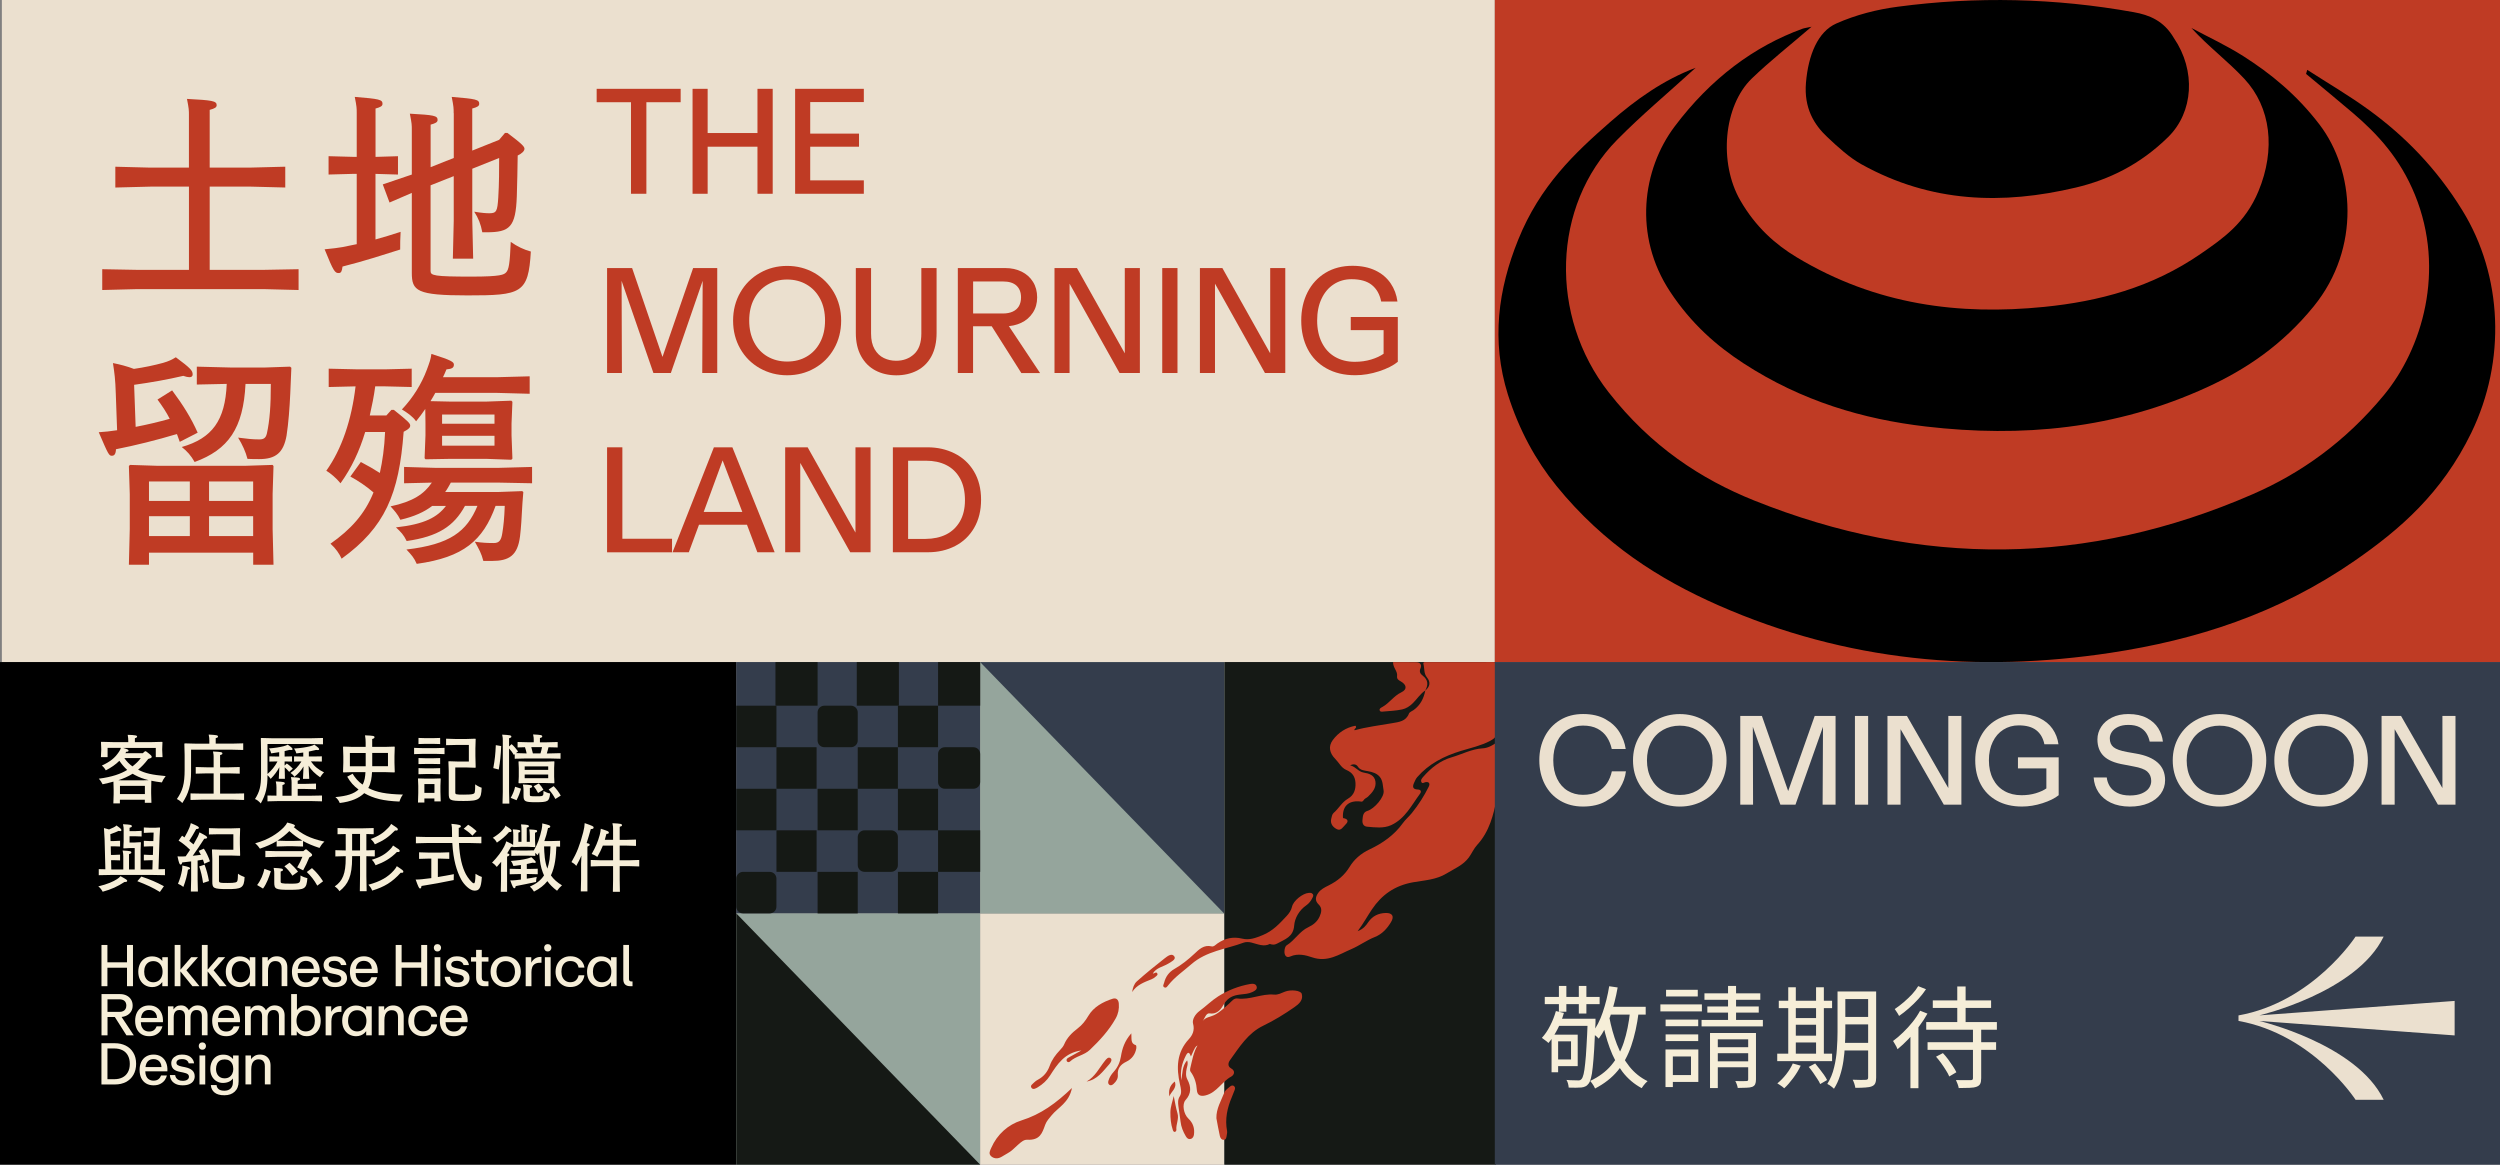 <svg width="1348" height="628" viewBox="0 0 1348 628" fill="none" xmlns="http://www.w3.org/2000/svg">
<rect x="0" y="0" width="1348" height="628" fill="#808080" stroke="none"/>
<g clip-path="url(#clip0_105_133)">
<path d="M809 0H0V357H809V0Z" fill="#EBE0CF"/>
<path d="M340.2 55.119H321.719V47.889H367.008V55.119H348.527V104.478H340.228V55.119H340.2Z" fill="#BF3B24"/>
<path d="M373.427 47.889H381.561V71.733H408.425V47.889H416.642V104.478H408.425V79.104H381.561V104.478H373.427V47.889Z" fill="#BF3B24"/>
<path d="M428.731 47.889H465.776V55.034H436.865V72.045H463.176V79.104H436.865V97.249H465.776V104.478H428.731V47.889Z" fill="#BF3B24"/>
<path d="M327.363 144.539H340.836L357.215 192.452L373.731 144.539H386.735V201.128H378.656L378.877 151.428L361.724 201.128H352.318L335.165 151.428L335.331 201.128H327.335V144.539H327.363Z" fill="#BF3B24"/>
<path d="M409.725 198.576C405.271 196.053 401.73 192.566 399.157 188.058C396.584 183.55 395.283 178.504 395.283 172.89C395.283 167.277 396.584 162.202 399.157 157.722C401.73 153.214 405.271 149.699 409.725 147.176C414.179 144.624 419.076 143.377 424.416 143.377C429.783 143.377 434.708 144.652 439.134 147.176C443.561 149.727 447.074 153.243 449.675 157.722C452.248 162.23 453.548 167.277 453.548 172.89C453.548 178.504 452.248 183.578 449.675 188.058C447.102 192.566 443.588 196.053 439.134 198.576C434.708 201.099 429.783 202.347 424.416 202.347C419.104 202.347 414.207 201.071 409.725 198.576ZM434.984 192.254C438.055 190.468 440.49 187.888 442.233 184.542C443.976 181.197 444.861 177.313 444.861 172.862C444.861 168.354 443.976 164.47 442.233 161.153C440.49 157.836 438.055 155.256 434.957 153.441C431.858 151.627 428.344 150.72 424.416 150.72C420.543 150.72 417.057 151.627 413.93 153.441C410.804 155.256 408.342 157.836 406.599 161.153C404.856 164.47 403.971 168.382 403.971 172.862C403.971 177.313 404.856 181.197 406.599 184.542C408.342 187.888 410.776 190.468 413.875 192.254C416.974 194.04 420.487 194.947 424.416 194.947C428.4 194.947 431.913 194.068 434.984 192.254Z" fill="#BF3B24"/>
<path d="M472.001 199.738C468.737 198.009 466.164 195.429 464.282 191.998C462.401 188.568 461.46 184.429 461.46 179.552V144.539H469.677V179.864C469.677 183.295 470.314 186.101 471.586 188.284C472.859 190.468 474.519 192.084 476.566 193.047C478.613 194.04 480.827 194.522 483.234 194.522C487.052 194.522 490.261 193.331 492.861 190.949C495.462 188.568 496.79 184.854 496.79 179.836V144.539H505.007V179.552C505.007 184.485 504.066 188.653 502.24 192.084C500.387 195.514 497.814 198.066 494.521 199.795C491.229 201.496 487.467 202.375 483.234 202.375C479.028 202.347 475.266 201.468 472.001 199.738Z" fill="#BF3B24"/>
<path d="M516.46 144.539H542.079C545.316 144.539 548.248 145.191 550.849 146.467C553.45 147.742 555.525 149.585 556.991 151.967C558.485 154.348 559.232 157.155 559.232 160.359C559.232 163.506 558.457 166.284 556.88 168.666C555.303 171.047 553.228 172.861 550.6 174.081C547.972 175.3 545.178 175.923 542.134 175.923H524.677V201.128H516.46V144.539ZM546.146 167.985C547.612 167.276 548.691 166.312 549.438 165.008C550.158 163.732 550.545 162.173 550.545 160.359C550.545 157.637 549.715 155.511 548.083 154.008C546.45 152.505 544.016 151.768 540.834 151.768H524.705V169.034H540.834C542.909 169.034 544.68 168.666 546.146 167.985ZM531.594 170.962L542.079 172.975L560.809 201.156H550.711L531.594 170.962Z" fill="#BF3B24"/>
<path d="M568.556 144.539H580.701L606.486 190.524V144.539H614.62V201.128H603.664L576.717 152.959V201.128H568.584V144.539H568.556Z" fill="#BF3B24"/>
<path d="M626.682 144.539H634.899V201.128H626.682V144.539Z" fill="#BF3B24"/>
<path d="M646.961 144.539H659.107L684.892 190.524V144.539H693.025V201.128H682.07L655.123 152.959V201.128H646.989V144.539H646.961Z" fill="#BF3B24"/>
<path d="M715.158 198.605C710.732 196.11 707.384 192.651 705.088 188.2C702.792 183.749 701.63 178.645 701.63 172.862C701.63 167.135 702.764 162.032 705.033 157.581C707.301 153.129 710.538 149.614 714.716 147.091C718.893 144.567 723.735 143.32 729.213 143.32C734.027 143.32 738.149 144.17 741.635 145.843C745.121 147.516 747.832 149.841 749.824 152.761C751.816 155.681 753.033 158.97 753.504 162.599H744.733C743.959 158.686 742.271 155.709 739.67 153.64C737.098 151.57 733.446 150.549 728.742 150.549C725.201 150.549 721.992 151.457 719.198 153.271C716.376 155.086 714.162 157.694 712.585 161.068C710.981 164.441 710.206 168.382 710.206 172.862C710.206 177.398 711.064 181.367 712.751 184.741C714.439 188.115 716.818 190.695 719.889 192.452C722.96 194.21 726.474 195.089 730.513 195.089C733.695 195.089 736.655 194.664 739.366 193.842C742.077 193.019 744.291 191.97 746.034 190.751V177.993H728.327V170.934H753.697V195.089C751.29 197.074 747.915 198.775 743.599 200.192C739.256 201.61 734.995 202.319 730.817 202.319C724.786 202.347 719.585 201.099 715.158 198.605Z" fill="#BF3B24"/>
<path d="M327.363 241.188H335.58V290.491H362.361V297.805H327.335V241.188H327.363Z" fill="#BF3B24"/>
<path d="M384.936 241.188H394.896L417.693 297.777H408.369L401.619 279.887L401.01 278.016L389.639 248.247L378.684 278.101L377.909 280.199L371.407 297.777H362.637L384.936 241.188ZM378.13 276.031H401.48L403.915 282.949H375.723L378.13 276.031Z" fill="#BF3B24"/>
<path d="M423.336 241.188H435.482L461.266 287.173V241.188H469.4V297.777H458.444L431.498 249.608V297.777H423.364V241.188H423.336Z" fill="#BF3B24"/>
<path d="M481.463 241.188H500.11C505.394 241.188 510.236 242.265 514.635 244.448C519.033 246.631 522.547 249.835 525.12 254.116C527.693 258.397 528.993 263.5 528.993 269.454C528.993 275.294 527.748 280.341 525.258 284.622C522.768 288.903 519.366 292.163 515.022 294.403C510.678 296.643 505.809 297.777 500.387 297.777H481.435V241.188H481.463ZM510.153 288.194C513.307 286.606 515.797 284.253 517.595 281.135C519.393 278.016 520.306 274.189 520.306 269.709C520.306 265.003 519.393 261.062 517.595 257.858C515.797 254.683 513.334 252.302 510.18 250.742C507.054 249.183 503.43 248.417 499.28 248.417H489.652V290.576H499.059C503.319 290.547 506.999 289.753 510.153 288.194Z" fill="#BF3B24"/>
<path d="M134.975 90.371L153.816 89.883V101.108L134.975 100.62H113.067V145.509H142.154L160.995 145.152V156.377L142.154 155.889H73.967L55.126 156.377V145.152L73.967 145.509H101.881V100.632H81.03L62.188 101.12V89.895L81.03 90.383H101.869V62.135C101.869 59.481 101.869 58.636 100.812 53.326C114.472 54.053 116.83 54.41 116.83 56.707C116.83 57.909 115.773 58.516 113.067 59.243V90.371H134.975Z" fill="#BF3B24"/>
<path d="M202.696 84.586L214.591 84.229V94.121L202.696 93.764H202.464V129.118C206.704 127.916 211.292 126.582 216.008 125.011C215.776 128.749 215.776 131.284 215.776 134.546C207.773 137.082 196.702 140.7 184.691 143.724C184.343 146.497 183.867 147.104 182.81 147.224C180.568 147.343 179.871 146.378 175.038 134.427C179.871 133.939 181.985 133.701 184.691 133.225C186.933 132.737 189.524 132.261 192.346 131.653V93.752H190.348L177.164 94.109V84.217L190.348 84.574H192.346V61.052C192.346 58.398 192.346 57.553 191.289 52.244C204.601 53.327 206.251 53.696 206.251 55.981C206.251 57.184 205.194 57.791 202.487 58.517V84.586H202.696ZM244.619 61.052C244.619 58.398 244.619 57.553 243.562 52.244C256.746 53.327 258.395 53.696 258.395 55.981C258.395 57.184 257.338 57.791 254.632 58.517V81.205L269.117 75.408L272.3 71.671H273.601C281.965 77.944 282.789 79.158 282.789 80.241C282.789 81.444 281.372 82.777 279.142 83.86C279.026 91.347 278.91 98.097 278.666 105.822C278.073 122.476 274.902 125.249 262.299 125.249H260.057C259.232 120.785 257.942 117.643 255.701 114.143C260.057 114.869 262.299 114.988 263.832 114.988C267.723 114.988 268.188 113.905 268.664 106.537C269.14 98.811 269.14 91.693 269.14 85.181L254.655 90.978V119.095L255.131 139.486H244.177L244.654 119.095V94.966L232.166 99.918V146.14C232.166 148.557 233.932 149.152 254.19 149.152C270.325 149.152 271.742 148.069 272.916 146.855C274.333 145.402 274.914 142.272 275.39 130.439C279.037 132.975 282.336 134.546 286.228 135.629C284.927 158.318 281.047 159.282 252.076 159.282C224.639 159.282 222.049 156.866 222.049 147.093V104.013L210.038 109.203L206.39 99.43L221.7 94.24L222.049 94.121V70.099C222.049 67.445 222.049 66.6 220.992 61.291C234.06 62.017 235.953 62.374 235.953 64.671C235.953 65.873 234.896 66.481 232.19 67.207V90.133L244.677 85.181V61.052H244.619Z" fill="#BF3B24"/>
<path d="M73.142 230.169C79.38 228.967 85.513 227.515 91.519 225.824C89.753 222.325 87.511 218.944 84.921 215.444L92.808 210.492C98.582 218.218 103.054 225.336 106.585 233.3L96.932 238.252C96.456 236.799 95.875 235.478 95.399 234.026C84.561 237.288 72.91 240.18 62.537 242.228C62.421 244.882 61.596 245.727 60.423 245.727C58.773 245.846 58.425 245.12 53.244 233.062C56.891 232.824 59.133 232.574 63.141 231.978L62.432 212.183C62.2 204.576 61.724 201.076 60.899 195.767C64.198 196.374 68.786 197.577 72.201 198.91C77.975 198.065 83.039 196.982 87.976 195.648C90.915 194.803 92.692 193.958 94.806 192.637C102.938 198.672 103.878 199.874 103.878 201.933C103.878 202.898 103.286 203.386 102.113 203.386C101.288 203.386 100.231 203.148 98.814 202.66C90.102 204.707 81.738 206.159 72.317 207.493L73.142 230.169ZM80.333 297.985V304.496H69.495L69.971 285.188V266.487L69.495 251.286L70.087 250.679L85.049 251.167H132.036L146.997 250.679L147.474 251.286L146.997 266.487V285.188L147.474 304.496H136.52V297.985H80.333ZM102.345 259.619H80.333V270.118H102.357V259.619H102.345ZM102.345 278.32H80.333V289.057H102.357V278.32H102.345ZM132.384 206.993C131.211 231.002 123.08 242.478 104.947 249.108C102.949 245.608 100.94 243.311 98.001 241.025C114.368 236.323 121.43 226.788 122.255 206.993L106.12 207.35V197.696L125.078 198.184H142.386L156.395 197.696L157.103 198.303L156.511 212.183C156.163 219.789 155.57 227.991 154.513 234.871C152.864 244.168 148.624 247.549 139.795 247.549C137.798 247.549 135.788 247.549 133.441 247.43C132.501 243.692 130.735 239.823 128.377 235.966C133.093 236.573 136.032 236.93 139.795 236.93C142.037 236.93 143.327 236.323 143.919 233.669C145.453 226.669 146.033 218.587 146.033 207.004H132.384V206.993ZM136.497 270.118V259.619H112.718V270.118H136.497ZM136.497 289.057V278.32H112.718V289.057H136.497Z" fill="#BF3B24"/>
<path d="M212.35 220.99C220.121 227.145 221.178 228.347 221.178 229.442C221.178 230.644 220.353 231.37 217.647 232.823C215.173 266.617 207.518 284.354 184.204 301.245C182.903 298.472 181.137 295.817 178.198 293.163C189.036 285.556 196.691 277.235 201.396 265.522C197.156 261.903 193.148 259.249 188.909 256.951L194.566 249.107C198.457 251.154 201.628 252.964 204.811 255.023C206.228 248.631 207.285 241.381 207.634 232.942H196.912C193.845 243.084 189.605 252.25 183.6 260.582C181.358 257.809 178.187 255.154 175.945 253.821C184.309 242.119 189.605 226.311 191.72 208.325L177.234 208.682V198.79L192.661 199.147H207.738L221.991 198.79V208.682L207.738 208.325H202.325C201.617 213.634 200.559 218.824 199.386 224.014H208.342L211.049 221.002H212.35V220.99ZM233.073 272.772C228.833 276.033 223.304 278.569 215.881 280.259C214.348 277.116 212.698 275.426 210.584 273.022C222.595 270.486 228.717 266.379 232.841 260.225L217.879 260.582V251.773L234.478 252.261H269.106L286.89 251.773V260.582L269.106 260.225H243.086C242.145 261.915 241.204 263.725 240.019 265.296H268.398L281.582 264.808L282.174 265.296L281.698 271.331C281.222 279.902 280.989 284.247 280.397 289.187C279.096 299.567 274.508 302.459 265.203 302.459H260.615C259.558 298.353 258.373 296.305 256.026 292.079C260.034 292.686 262.973 292.806 266.272 292.806C269.211 292.806 270.279 291.234 270.86 287.377C271.453 283.759 271.917 279.652 272.161 272.772H267.213C260.499 291.353 250.021 300.531 224.698 304.031C223.281 300.769 221.875 299.198 219.157 296.305C242.714 293.532 251.659 286.651 257.432 272.772H250.718C244.712 283.759 236.233 289.306 219.273 291.722C217.624 288.342 216.206 286.889 213.5 284.366C229.042 282.675 235.872 278.819 240.472 272.783H233.073V272.772ZM229.309 220.514C227.776 222.812 226.127 224.978 224.361 227.156C222.363 224.383 219.773 222.693 216.706 220.764C222.595 214.61 227.3 207.003 230.134 199.409C231.551 195.552 232.26 193.743 232.608 190.838C243.911 194.338 244.736 195.302 244.736 196.635C244.736 198.207 243.795 198.933 240.728 199.171C240.136 200.623 239.555 201.944 238.846 203.397H267.701L285.601 202.909V212.324L267.701 211.836H234.722C233.898 213.289 233.073 214.848 232.132 216.3L242.726 216.538H262.276L275.704 216.05L276.296 216.657L275.82 228.359V234.751L276.296 247.298L275.704 247.905L262.276 247.417H242.726L229.414 247.655L228.938 247.048L229.414 234.739V228.347L229.309 220.514ZM238.37 228.478H266.632V223.526H238.37V228.478ZM238.37 234.989V240.298H266.632V234.989H238.37Z" fill="#BF3B24"/>
</g>
<path d="M806 0L806 357L1348 357L1348 0L806 0Z" fill="#BF3B24"/>
<path d="M914.307 36.544C899.226 50.29 885.165 61.981 871.904 75.45C836.861 111.022 835.201 170.421 867.383 211.52C890.285 240.789 917.187 258.368 945.91 269.892C1035.68 305.853 1125.42 305.381 1214.79 266.421C1240.45 255.23 1264.41 238.401 1285.34 213.131C1306.1 188.055 1318.7 145.79 1302.16 105.107C1294.14 85.391 1281.96 72.284 1268.78 61.01C1260.37 53.817 1251.87 46.903 1243.43 39.849C1243.65 39.127 1243.87 38.377 1244.07 37.655C1255.23 44.875 1266.61 51.484 1277.54 59.454C1296.32 73.172 1313.48 90.306 1327.74 113.494C1349.42 148.706 1351.36 194.553 1332.54 233.319C1316.58 266.171 1293.8 285.609 1269.82 302.243C1228.11 331.151 1183.71 345.064 1138.16 351.979C1066.54 362.836 995.774 356.866 926.488 326.347C894.946 312.435 864.923 293.607 839.241 262.005C828.1 248.232 819.12 232.014 813.059 212.742C803.918 183.612 807.859 155.898 818.6 129.295C830.4 100.053 849.102 82.531 868.163 65.841C882.225 53.539 896.966 43.07 914.307 36.544Z" fill="black"/>
<path d="M976.792 14.411C964.991 24.574 954.51 32.766 944.61 42.291C929.348 56.981 926.628 87.75 938.409 108.133C946.61 122.323 957.191 131.737 968.711 138.679C1011.61 164.533 1056.5 170.059 1102.2 165.477C1131.44 162.533 1160.17 155.174 1186.93 136.652C1198.57 128.599 1210.61 120.351 1217.77 103.079C1227.09 80.641 1224.55 57.898 1210.09 42.43C1201.05 32.766 1190.93 25.296 1181.59 15.077C1190.93 20.076 1200.45 24.463 1209.55 30.239C1224.41 39.709 1238.43 51.094 1250.73 67.228C1269.48 91.832 1273.14 133.653 1247.59 165.144C1230.59 186.082 1210.95 199.189 1190.11 208.77C1140.61 231.513 1089.86 235.956 1038.52 229.986C1004.59 226.042 971.512 216.295 940.209 195.968C925.568 186.471 912.007 174.613 900.566 157.34C880.484 126.961 885.685 91.249 902.886 68.311C922.468 42.208 946.01 24.908 971.892 15.494C972.892 15.133 973.932 15.049 976.792 14.411Z" fill="black"/>
<path d="M1172.15 20.493C1184.17 38.099 1182.69 60.481 1169.09 73.866C1153.95 88.751 1137.06 96.915 1119.26 101.136C1080.08 110.411 1041.3 109.522 1003.65 88.556C997.173 84.946 991.113 79.392 985.232 73.866C978.132 67.201 972.651 58.26 973.771 44.653C975.031 29.546 980.232 17.05 990.153 12.662C1000.81 7.941 1012.05 5.109 1023.18 3.637C1065.64 -2.028 1108.08 -1.056 1150.45 6.553C1158.93 8.052 1166.75 11.218 1172.15 20.493Z" fill="black"/>
<rect y="357" width="397" height="271" fill="black"/>
<path d="M77.04 406.081L78.165 405.084H78.698C81.291 407.038 81.806 407.507 81.806 408.054C81.806 408.562 81.501 408.777 79.938 409.206C77.955 411.785 76.182 413.622 74.466 415.009L74.619 415.087C78.412 417.04 81.977 417.783 89.336 418.466C88.287 419.775 87.792 420.694 87.277 421.885C85.104 421.612 83.255 421.338 81.615 420.967L81.501 425.734V427.766L81.653 432.884H78.088V431.223H64.648V433.177H61.121L61.274 428.176V425.753L61.159 421.455C59.329 421.963 57.366 422.452 55.307 422.882C54.811 421.885 54.258 420.928 53.286 419.873C60.607 418.916 65.182 417.216 68.594 415.145C66.974 413.719 65.582 412 64.362 410.222C62.341 412.254 59.901 413.915 57.042 415.38C56.47 414.344 55.802 413.504 54.906 412.801C59.52 410.652 61.884 408.718 64.095 405.455C64.629 404.654 64.953 404.107 65.182 403.267H58.014V408.23H54.411L54.601 404.068L54.449 400.142L54.639 399.985L60.683 400.142H69.166V399.79C69.166 398.403 69.128 398.012 68.861 396.215C73.094 396.332 73.932 396.567 73.932 397.172C73.932 397.563 73.551 397.817 72.731 398.051V400.161H81.367L87.411 400.005L87.601 400.161L87.449 404.088L87.639 408.249H83.998V403.287H66.44C69.109 404.127 69.3 404.244 69.3 404.713C69.3 405.143 69.033 405.358 68.061 405.358C67.908 405.592 67.756 405.866 67.603 406.12H77.04V406.081ZM66.269 420.772H76.62L80.147 420.655C77.288 419.971 75.076 419.15 72.788 417.919L71.511 417.197C69.109 418.701 66.478 419.814 63.809 420.694L66.269 420.772ZM78.126 428.156V423.741H64.686V428.156H78.126ZM67.031 408.738C68.232 410.476 69.7 412.039 71.416 413.231C73.151 411.883 74.828 410.339 75.915 408.738H67.031Z" fill="#F6EED8"/>
<path d="M112.861 398.969C112.861 398.09 112.861 397.817 112.518 396.078C116.941 396.313 117.551 396.43 117.551 397.192C117.551 397.582 117.208 397.797 116.312 398.032V400.962H125.024L131.143 400.806V404.381L124.948 404.225H103.024V416.103C103.024 423.331 101.747 427.746 98.296 433.021C97.362 432.024 96.561 431.438 95.36 430.833C98.468 426.457 99.554 422.725 99.554 415.028V407.214L99.402 401.06L99.592 400.825L105.521 400.982H112.88V398.969H112.861ZM115.187 417.001H111.736L105.54 417.158V413.582L111.736 413.739H115.187V408.093C115.187 407.214 115.187 406.94 114.844 405.201C119.343 405.436 119.915 405.553 119.915 406.315C119.915 406.706 119.572 406.921 118.676 407.155V413.739H123.06L129.256 413.582V417.158L123.06 417.001H118.676V427.922H125.424L131.62 427.805V431.341L125.424 431.184H108.915L102.719 431.341V427.805L108.915 427.922H115.187V417.001Z" fill="#F6EED8"/>
<path d="M150.627 413.661C149.502 415.81 148.034 417.861 145.937 419.971C145.441 419.248 144.927 418.584 144.24 417.978C144.24 424.484 143.344 428.391 140.599 433.216C139.512 431.985 138.578 431.263 137.492 430.833C140.008 426.906 140.752 423.917 140.752 417.841V404.264L140.637 398.11L140.79 397.915L146.833 398.071H167.556L174.152 397.915V401.333L167.518 401.177H144.24V417.333C146.414 415.419 148.301 413.172 149.616 410.574H148.797L145.232 410.652V407.839L148.797 407.917H150.531V405.573C149.216 405.807 147.786 406.002 146.223 406.217C145.956 405.26 145.689 404.381 145.022 403.56C148.434 403.287 150.684 402.916 152.895 402.369C154.096 402.056 154.592 401.822 155.145 401.49C157.585 403.228 157.738 403.56 157.738 403.99C157.738 404.303 157.509 404.42 156.994 404.42C156.765 404.42 156.46 404.42 156.098 404.342C155.24 404.576 154.401 404.772 153.467 404.987V407.917H153.887L157.452 407.839V410.652L153.887 410.574H153.467V412.801L154.63 411.687C156.022 412.606 157.032 413.563 157.89 414.462L155.908 416.2C155.088 415.204 154.401 414.462 153.505 413.739L153.62 419.932H150.322L150.627 413.661ZM149.044 424.23C149.044 423.35 149.045 423.077 148.701 421.338C153.2 421.573 153.544 421.69 153.544 422.452C153.544 422.843 153.2 423.038 152.304 423.292V429.055H157.223V421.905C157.223 421.026 157.223 420.752 156.88 419.013C161.379 419.248 161.76 419.365 161.76 420.127C161.76 420.518 161.417 420.713 160.521 420.967V422.667H164.2L170.396 422.51V425.558L164.2 425.402H160.521V429.055H167.422L173.618 428.938V432.083L167.422 431.927H150.417L144.221 432.083V428.938L149.064 429.016V424.23H149.044ZM167.632 410.554C169.691 413.446 171.616 414.891 174.724 416.474C173.942 417.158 173.103 418.31 172.627 419.131C169.958 417.255 167.823 415.321 166.393 412.86L166.736 419.971H163.362L163.667 413.27C162.389 415.458 160.921 417.158 158.71 418.877C158.367 418.154 157.395 417.255 156.651 416.767C159.091 415.106 160.845 413.27 162.542 410.574H162.122L158.557 410.652V407.839L162.122 407.917H163.514V405.768C162.351 405.963 161.112 406.12 159.797 406.237C159.53 405.28 159.167 404.459 158.519 403.619C162.313 403.385 164.982 402.935 167.193 402.388C168.394 402.076 168.928 401.841 169.481 401.509C171.921 403.248 172.074 403.58 172.074 404.01C172.074 404.322 171.845 404.44 171.33 404.44C171.102 404.44 170.797 404.44 170.434 404.361C169.233 404.674 167.956 404.947 166.526 405.241V407.897H169.233L173.542 407.819V410.633L169.233 410.554H167.632Z" fill="#F6EED8"/>
<path d="M200.594 416.357C200.441 419.287 200.06 422.276 198.573 424.894C203.263 427.238 208.029 428.195 217.256 428.43C216.398 429.543 215.788 430.891 215.387 432.2C206.637 431.849 201.318 430.501 196.4 427.668C193.578 430.403 189.308 432.239 183.188 432.982C182.693 431.712 181.987 430.716 180.824 429.797C187.173 429.211 190.814 428.02 193.33 425.714C190.814 423.878 188.907 421.749 187.211 418.799L190.109 417.177C191.576 419.6 193.254 421.514 195.504 423.057C196.667 421.026 196.933 418.642 197.048 416.337H189.88L185.152 416.493L184.961 416.298L185.114 411.297V407.683L184.961 402.759L185.152 402.564L190.07 402.72H197.162V400.532C197.162 398.989 197.086 398.305 196.819 396.488C201.433 396.684 201.928 396.801 201.928 397.524C201.928 397.954 201.623 398.208 200.689 398.481V402.72H207.743L212.661 402.564L212.852 402.759L212.699 407.683V411.297L212.852 416.298L212.661 416.493L207.743 416.337H200.594V416.357ZM197.181 406.002H188.66V413.153H197.181V406.002ZM209.192 413.133V405.983H200.708V413.133H209.192Z" fill="#F6EED8"/>
<path d="M223.28 406.628V403.248L228.351 403.404H234.623L239.694 403.248V406.628L234.623 406.471H228.351L223.28 406.628ZM228.827 430.501V432.728H225.377L225.529 427.531V423.722L225.377 419.873L225.606 419.717L229.666 419.834H233.307L237.406 419.717L237.635 419.873L237.482 423.722V426.906L237.635 432.103H234.223V430.52H228.827V430.501ZM225.644 401.197V397.895L229.552 398.012H233.384L237.33 397.895V401.197L233.384 401.079H229.552L225.644 401.197ZM225.644 412V408.738L229.552 408.855H233.384L237.33 408.738V412L233.384 411.922H229.552L225.644 412ZM225.644 417.47V414.169L229.552 414.286H233.384L237.33 414.169V417.47L233.384 417.353H229.552L225.644 417.47ZM234.261 422.784H228.827V427.512H234.261V422.784ZM251.418 413.817H245.489V427.121C245.489 428.352 245.527 428.469 250.065 428.469C255.364 428.469 255.765 428.039 255.994 427.16C256.184 426.437 256.222 424.933 256.222 422.921C257.347 423.761 258.777 424.464 259.711 424.738C259.444 431.009 258.663 431.888 250.027 431.888C242.477 431.888 241.962 431.497 241.962 427.766V415.653L241.772 410.613L241.962 410.457L246.843 410.613H252.81V401.685H245.604L240.533 401.802V398.305L245.604 398.462H251.418L256.299 398.305L256.489 398.501L256.337 403.502V407.624L256.489 413.778L256.299 413.973L251.418 413.817Z" fill="#F6EED8"/>
<path d="M270.234 402.271C270.006 407.429 269.739 410.379 268.919 414.93L265.983 414.169C266.841 409.363 267.108 406.94 267.337 401.783L270.234 402.271ZM275.858 401.236C277.174 402.388 278.337 403.775 279.347 405.162L278.222 406.081L283.732 406.237H283.961C283.732 405.123 283.465 404.01 283.064 402.896L279.08 403.013V400.083L285.276 400.239H287.792V398.891C287.792 398.012 287.792 397.739 287.449 396C291.834 396.234 292.368 396.352 292.368 397.114C292.368 397.504 292.025 397.719 291.129 397.954V400.259H294.465L300.699 400.103V403.033L295.742 402.916C295.475 404.029 295.208 405.143 294.846 406.256H296.009L302.243 406.1V409.109L296.009 408.952H283.732L277.536 409.109V406.647L277.078 407.038C276.259 405.69 275.42 404.537 274.486 403.58V426.926L274.638 433.314H270.959L271.111 426.926V399.009C271.111 398.129 271.111 397.856 270.768 396.117C275.115 396.352 275.725 396.469 275.725 397.231C275.725 397.622 275.382 397.817 274.486 398.071V402.486L275.858 401.236ZM280.929 425.245C280.3 427.551 279.728 429.133 278.527 431.477L275.382 430.208C276.545 428.059 277.212 426.515 277.746 424.21L280.929 425.245ZM298.754 410.515L298.945 410.711L298.792 414.09V418.779L298.945 422.12L298.792 422.354L293.874 422.198H284.647L279.766 422.354L279.576 422.12L279.728 418.779V414.09L279.576 410.711L279.766 410.515L284.647 410.672H293.874L298.754 410.515ZM282.283 425.89C282.283 425.011 282.168 424.151 281.94 422.999C286.324 423.233 286.934 423.35 286.934 424.112C286.934 424.503 286.591 424.718 285.695 424.952V428.567C285.695 429.289 286 429.368 288.993 429.368C293.054 429.368 293.054 429.407 293.054 426.476C294.331 427.199 295.418 427.629 296.619 427.863C296.123 432.2 295.57 432.552 288.669 432.552C282.893 432.552 282.283 432.083 282.283 428.821V425.89ZM282.912 415.126H295.59V413.25H282.912V415.126ZM282.912 417.626V419.619H295.59V417.626H282.912ZM286.477 402.857C286.782 403.971 287.106 405.123 287.335 406.237H291.434C291.739 405.123 292.063 404.01 292.253 402.857H286.477ZM290.118 427.59C289.337 426.046 288.727 425.05 287.754 423.937L290.538 422.432C291.624 423.585 292.196 424.386 293.016 425.812L290.118 427.59ZM298.525 423.897C300.108 425.48 301.309 427.121 302.357 428.977L299.46 430.813C298.297 428.703 297.401 427.355 295.856 425.695L298.525 423.897Z" fill="#F6EED8"/>
<path d="M55.364 480.826C54.735 479.634 54.087 478.794 53 477.934C58.033 476.742 61.102 475.316 63.066 474.047C63.638 473.695 64.419 473.089 64.972 472.425C68.423 474.301 68.575 474.535 68.575 474.926C68.575 475.395 68.27 475.57 67.107 475.57C63.39 478.012 60.092 479.517 55.364 480.826ZM66.459 461.485C66.459 460.606 66.459 460.332 66.116 458.594C70.253 458.828 70.806 458.945 70.806 459.707C70.806 460.098 70.463 460.293 69.567 460.547V468.811H72.636V457.265H70.348L66.669 457.46L66.516 457.265L66.669 453.573V447.302C66.669 446.423 66.669 446.149 66.326 444.41C70.501 444.645 71.092 444.762 71.092 445.524C71.092 445.915 70.749 446.11 69.853 446.364V448.142H73.036L76.373 447.985V451.033L73.036 450.916H69.853V454.296H72.369L75.82 454.1L75.972 454.296L75.82 458.105V468.83H82.168L82.32 463.829H80.891L77.555 463.946V460.84L80.891 460.996H82.435L82.587 456.347H80.891L77.555 456.464V453.358L80.891 453.514H82.683L82.835 448.943H80.967L77.555 449.099V446.169L80.967 446.325H83.636L86.114 446.169L86.305 446.364L86.038 451.131L85.466 468.713L88.955 468.635V471.898L82.721 471.78H59.444L53.248 471.898V468.635L56.813 468.713L56.393 452.401L56.05 446.481C56.984 446.716 57.88 446.95 58.795 447.243C59.882 446.813 60.816 446.364 61.198 446.169C62.017 445.778 62.284 445.563 62.818 445.094C65.106 446.755 65.449 447.087 65.449 447.634C65.449 447.985 65.22 448.142 64.781 448.142C64.553 448.142 64.286 448.103 63.962 448.025C62.608 448.669 61.178 449.216 59.501 449.763L59.615 453.495H61.407L64.743 453.338V456.445L61.407 456.327H59.711L59.825 460.977H61.407L64.743 460.821V463.927L61.407 463.81H59.901L60.016 468.811H66.478V461.485H66.459ZM86.21 480.943C82.34 478.559 79.003 477.055 74.047 475.141L76.22 472.64C80.948 474.183 84.208 475.609 88.383 477.837L86.21 480.943Z" fill="#F6EED8"/>
<path d="M103.024 464.474C101.48 464.669 99.878 464.865 98.258 465.021C98.067 465.861 97.8 466.173 97.4 466.173C96.866 466.173 96.504 465.626 95.703 461.758C96.752 461.836 97.839 461.836 98.887 461.797C99.306 461.758 99.745 461.758 100.126 461.719C100.946 460.567 101.709 459.414 102.49 458.222C100.622 456.445 98.62 454.686 96.294 453.26L98.163 450.603C98.62 450.916 99.059 451.248 99.478 451.521C100.679 449.451 101.537 447.751 102.147 446.247C102.452 445.407 102.681 444.742 102.891 443.824C106.608 445.368 107.237 445.778 107.237 446.364C107.237 446.755 106.932 446.95 105.769 447.048C104.606 449.197 103.367 451.326 102.014 453.397C102.795 453.983 103.558 454.667 104.339 455.311C105.121 453.963 105.884 452.576 106.627 451.15C107.008 450.349 107.256 449.763 107.561 448.806C111.05 450.584 111.698 451.033 111.698 451.619C111.698 452.01 111.164 452.264 110.116 452.264C108.019 455.565 106.017 458.496 103.92 461.446C105.388 461.329 106.856 461.133 108.305 460.938C107.923 460.137 107.523 459.473 107.142 458.789L109.925 457.597C111.241 459.629 112.289 461.719 113.185 464.396L110.154 465.744C109.925 464.943 109.696 464.2 109.41 463.517C108.438 463.673 107.504 463.829 106.551 463.985V474.222L106.703 480.728H102.91L103.062 474.222V464.474H103.024ZM102.471 468.205C102.471 468.518 102.242 468.752 101.346 468.928C100.889 471.976 100.145 474.887 98.868 478.227C97.934 477.504 97 476.918 95.97 476.528C97.057 473.91 97.705 471.605 98.106 469.338C98.258 468.459 98.334 467.6 98.296 466.681C101.899 467.404 102.471 467.717 102.471 468.205ZM110.306 466.252C111.279 468.83 112.175 472.015 112.67 475.062L109.487 476.098C109.067 473.05 108.286 469.553 107.39 467.17L110.306 466.252ZM124.338 461.289H118.065V474.711C118.065 475.981 118.256 476.098 122.793 476.098C126.854 476.098 127.712 475.785 127.979 474.984C128.208 474.261 128.284 472.953 128.322 471.097C129.447 471.937 130.61 472.445 131.887 472.933C131.62 478.931 130.133 479.399 122.546 479.399C114.844 479.399 114.481 478.852 114.481 475.277V463.204L114.291 458.164L114.481 458.007L119.362 458.164H125.825V449.822H117.951L112.651 449.939V446.52L117.951 446.677H124.299L129.294 446.52L129.485 446.716L129.332 451.717V455.097L129.485 461.25L129.294 461.446L124.338 461.289Z" fill="#F6EED8"/>
<path d="M163.381 456.445L158.119 456.288H154.44L149.178 456.445V453.553C146.433 455.214 143.478 456.484 140.142 457.597C139.512 456.64 138.826 455.761 137.587 454.706C144.755 452.752 149.597 449.548 153.01 446.09C154.02 445.055 154.516 444.274 154.878 443.512C158.405 444.391 159.015 444.703 159.015 445.25C159.015 445.524 158.824 445.797 158.386 445.973C162.771 449.783 167.174 452.127 174.933 453.788C173.542 455.018 173.065 455.937 172.264 457.206C168.814 456.093 165.954 454.901 163.4 453.475V456.445H163.381ZM146.051 469.749C144.965 473.206 143.726 476.586 141.819 479.126L138.636 477.211C140.656 474.633 141.895 471.487 142.582 468.479L146.051 469.749ZM149.311 462.012L143.077 462.169V458.789L149.311 458.945H163.533L164.696 457.988H165.23C168.051 460.254 168.299 460.528 168.299 460.996C168.299 461.387 168.032 461.719 166.755 462.305C165.859 464.532 164.734 466.994 163.457 469.299L160.235 467.678C161.398 465.724 162.332 463.868 163.057 461.993H149.311V462.012ZM147.882 470.862C147.882 469.983 147.882 469.71 147.538 467.971C152.038 468.205 152.571 468.322 152.571 469.084C152.571 469.475 152.228 469.69 151.332 469.924V475.277C151.332 476.235 151.561 476.469 156.327 476.469C161.951 476.469 161.989 476.43 162.027 472.054C163.343 472.816 164.467 473.206 165.745 473.519C165.249 479.243 164.505 479.79 156.213 479.79C148.415 479.79 147.882 479.399 147.882 475.707V470.862ZM163.057 453.28C160.502 451.815 158.176 450.056 156.003 448.122C154.058 450.076 151.942 451.815 149.578 453.28L154.421 453.436H158.1L163.057 453.28ZM156.117 465.177C157.814 466.681 159.301 468.186 160.693 469.983L157.661 472.171C156.422 470.178 155.069 468.674 153.353 467.092L156.117 465.177ZM168.223 468.088C170.587 470.237 172.493 472.503 174.19 475.199L171.083 477.543C169.329 474.437 167.746 472.425 165.421 470.198L168.223 468.088Z" fill="#F6EED8"/>
<path d="M182.006 449.822V446.481L188.202 446.637H195.256L201.49 446.481V449.822L197.543 449.705V458.515L202.081 458.398V461.778L197.543 461.661V472.425L197.696 480.533H194.017L194.131 472.425V461.622H189.861V462.54C189.861 472.386 187.802 476.723 183.036 480.533C182.407 479.536 181.606 478.716 180.481 477.954C184.79 475.023 186.41 470.999 186.41 462.755V461.641L180.824 461.797V458.418L186.41 458.574V449.724L182.006 449.822ZM189.861 449.666V458.554H194.131V449.666H189.861ZM217.484 469.983C217.484 470.628 217.027 470.667 216.055 470.569C211.403 475.727 207.266 478.188 200.67 480.22C200.212 478.911 199.545 478.071 198.649 477.036C205.398 475.258 209.42 472.699 212.451 469.221C213.233 468.342 213.576 467.756 213.957 467.033C217.179 469.163 217.484 469.397 217.484 469.983ZM214.51 447.204C214.51 447.849 213.977 447.888 213.004 447.79C209.63 451.287 206.808 453.221 202.119 455.253C201.528 454.061 200.841 453.221 199.907 452.362C204.292 450.779 206.808 449.021 209.325 446.364C210.183 445.446 210.526 444.977 210.907 444.254C214.205 446.403 214.51 446.598 214.51 447.204ZM215.521 458.789C215.521 459.434 214.987 459.473 214.015 459.394C210.564 462.931 206.923 464.962 202.538 466.545C201.947 465.353 201.413 464.435 200.479 463.575C205.017 462.227 207.762 460.606 210.316 458.007C211.174 457.128 211.555 456.62 211.937 455.898C215.235 458.027 215.521 458.203 215.521 458.789Z" fill="#F6EED8"/>
<path d="M236.11 472.894C238.855 472.464 241.772 471.898 244.708 471.351C244.632 472.464 244.631 473.46 244.631 474.535C238.703 475.766 233.079 476.801 227.264 477.719C227.15 478.755 226.921 479.067 226.521 479.067C225.93 479.067 225.548 478.188 224.119 474.261C225.548 474.261 226.292 474.183 227.607 474.066C229.19 473.91 230.867 473.714 232.564 473.48V462.95H231.401L225.968 463.106V459.57L231.401 459.727H236.987L242.248 459.57V463.106L236.987 462.95H236.091V472.894H236.11ZM243.755 451.326C243.716 450.486 243.716 449.626 243.716 448.708C243.716 446.559 243.716 445.934 243.411 444.215C247.834 444.606 248.482 444.899 248.482 445.563C248.482 445.915 248.292 446.208 247.358 446.403V451.326H253.363L259.559 451.17V454.706L253.363 454.55H247.472C247.853 462.364 249.207 467.541 251.19 471.351C252.162 473.226 254.526 476.274 255.498 476.274C256.089 476.274 256.28 475.316 256.394 471.155C257.709 471.995 258.872 472.542 259.806 472.855C259.425 479.282 258.224 480.239 255.822 480.239C253.382 480.239 250.122 476.977 248.616 474.125C246.252 469.592 244.441 464.044 243.888 454.55H230.448L224.252 454.706V451.17L230.448 451.326H243.755ZM252.429 444.703C254.125 445.7 255.498 446.813 257.004 448.161L254.716 450.584C253.248 449.04 251.895 448.044 250.027 446.852L252.429 444.703Z" fill="#F6EED8"/>
<path d="M270.234 464.669C269.491 465.587 268.728 466.506 267.87 467.443C267.127 466.486 266.364 465.783 265.316 465.138C268.214 462.169 270.501 459.101 271.855 456.445C272.446 455.292 272.713 454.53 272.98 453.631C275.42 454.745 276.354 455.214 276.659 455.663L276.773 452.557V450.173C276.773 449.138 276.697 448.474 276.506 447.204C279.881 447.36 280.529 447.595 280.529 448.2C280.529 448.552 280.262 448.747 279.519 449.001V453.885H281.177V448.083C281.177 446.696 281.139 445.661 280.948 444.508C284.513 444.664 285.181 444.86 285.181 445.504C285.181 445.856 284.914 446.051 284.018 446.305V453.885H285.676V451.072C285.676 449.451 285.6 448.532 285.409 447.224C289.47 447.458 289.604 447.536 289.604 448.22C289.604 448.571 289.375 448.767 288.479 449.021V452.596L288.631 456.484L288.441 456.757L284.571 456.601H280.815L276.831 456.757L276.64 456.562V456.484C276.411 456.64 276.011 456.679 275.515 456.64C274.848 457.832 274.2 458.945 273.494 460.098C274.429 460.332 274.657 460.528 274.657 460.86C274.657 461.25 274.39 461.583 273.418 461.856V480.845H270.006L270.158 474.457V468.186L270.234 464.669ZM272.522 445.172C275.82 447.243 275.82 447.556 275.82 448.064C275.82 448.572 275.439 448.65 274.467 448.65C272.293 451.15 270.52 452.537 267.928 454.335C267.337 453.26 266.803 452.518 265.716 451.756C268.004 450.33 269.51 449.177 270.749 447.829C271.779 446.716 272.217 446.09 272.522 445.172ZM280.891 466.408C279.576 466.603 278.184 466.799 276.831 466.955C276.526 465.92 276.049 464.962 275.439 464.22C279.195 463.946 281.997 463.536 284.151 462.989C284.971 462.794 285.772 462.52 286.515 462.188C288.65 464.142 288.879 464.454 288.879 464.845C288.879 465.119 288.727 465.275 288.212 465.275C287.983 465.275 287.678 465.236 287.24 465.158C286.305 465.392 285.219 465.626 284.056 465.88V468.537H285.142L289.947 468.42V471.39L285.142 471.272H284.056V473.773C285.753 473.539 287.506 473.226 289.413 472.855C289.146 473.929 289.108 474.476 289.032 475.551C285.581 476.313 282.016 477.016 278.07 477.778C277.955 478.657 277.688 478.931 277.326 478.931C276.831 478.931 276.392 478.344 275.153 474.73C276.278 474.73 276.926 474.691 278.127 474.574C279.061 474.457 279.995 474.379 280.872 474.261V471.292H280.052L274.829 471.409V468.44L280.052 468.557H280.872V466.408H280.891ZM299.993 456.445C299.765 461.719 299.364 467.17 297.057 472.015C298.525 474.125 300.508 475.863 303.025 477.368C302.014 478.208 301.08 479.282 300.356 480.298C298.03 478.559 296.409 476.879 295.132 475.101C293.397 477.329 291.071 479.145 287.926 480.747C287.259 479.634 286.725 478.97 285.714 478.051C289.165 476.547 291.643 474.633 293.34 472.015C293.111 471.507 292.921 470.979 292.673 470.432C291.662 467.775 291.052 464.865 290.728 459.59C290.423 460.098 290.137 460.625 289.832 461.133C289.451 460.664 289.051 460.215 288.631 459.863V461.485L284.323 461.368H280.376L275.687 461.485V458.476L280.376 458.594H284.323L287.85 458.515C289.794 455.292 291.071 451.795 292.082 447.087C292.349 445.778 292.387 444.938 292.387 443.981C296.219 444.86 296.695 445.094 296.695 445.641C296.695 446.071 296.428 446.403 295.494 446.481C294.96 449.099 294.293 451.365 293.512 453.514H296.924L301.995 453.358V456.542L299.993 456.445ZM293.359 456.366C293.512 460.371 293.664 464.552 295.151 468.362C295.685 466.74 296.047 465.06 296.314 463.399C296.619 461.055 296.733 458.711 296.81 456.366H293.359Z" fill="#F6EED8"/>
<path d="M313.51 461.368C312.728 463.106 311.966 464.708 310.726 466.896C309.907 465.9 309.182 465.392 308.134 464.825C311.032 459.863 312.671 455.644 314.444 448.825C315.016 446.52 315.149 445.602 315.264 443.824C319.572 445.329 320.068 445.563 320.068 446.169C320.03 446.813 319.801 446.97 318.562 447.048C317.704 449.978 317.018 452.44 316.312 454.589C317.78 454.862 317.971 455.136 317.971 455.507C317.971 455.898 317.666 456.054 316.732 456.503V480.65H313.167L313.319 474.261V465.724L313.51 461.368ZM325.082 455.898C324.262 457.968 323.29 459.941 322.05 462.09C321.116 461.289 320.144 460.899 319.019 460.469C321.078 456.972 322.432 453.67 323.366 450.232C323.671 449.079 323.862 447.849 323.938 446.852C327.808 448.083 328.284 448.318 328.284 448.884C328.284 449.49 327.979 449.568 326.969 449.646C326.702 450.76 326.435 451.795 326.111 452.83H330.572V446.755C330.572 445.876 330.572 445.602 330.229 443.863C334.728 444.098 335.376 444.215 335.376 444.977C335.376 445.368 335.033 445.582 334.137 445.817V452.85H337.855L342.926 452.694V456.112L337.855 455.956H334.137V463.849H339.608L344.679 463.692V467.189L339.608 467.033H334.137V474.457L334.251 480.845H330.458L330.572 474.457V467.033H323.595L318.524 467.189V463.692L323.595 463.849H330.572V455.956H325.082V455.898Z" fill="#F6EED8"/>
<path d="M54.716 509.525H57.919V518.882H68.48V509.525H71.702V531.757H68.48V521.793H57.919V531.757H54.716V509.525Z" fill="#F6EED8"/>
<path d="M78.146 531.17C77.002 530.467 76.125 529.49 75.496 528.24C74.867 526.99 74.561 525.564 74.561 523.942C74.561 522.36 74.867 520.953 75.477 519.703C76.087 518.452 76.964 517.476 78.108 516.753C79.251 516.03 80.548 515.678 81.996 515.678C82.912 515.678 83.75 515.796 84.494 516.05C85.237 516.284 85.847 516.616 86.343 516.987C86.839 517.358 87.22 517.769 87.506 518.179V516.128H90.499V531.776H87.506V529.529C87.296 529.822 86.972 530.174 86.515 530.604C86.057 531.034 85.466 531.405 84.704 531.737C83.941 532.069 83.045 532.245 82.035 532.245C80.586 532.225 79.289 531.874 78.146 531.17ZM85.257 528.943C86.019 528.474 86.61 527.81 87.029 526.951C87.449 526.091 87.659 525.075 87.659 523.923C87.659 522.789 87.449 521.793 87.029 520.934C86.61 520.074 86.019 519.41 85.275 518.941C84.532 518.472 83.655 518.238 82.683 518.238C81.672 518.238 80.814 518.472 80.071 518.921C79.328 519.39 78.756 520.054 78.355 520.914C77.936 521.774 77.745 522.789 77.745 523.942C77.745 525.095 77.955 526.111 78.355 526.951C78.756 527.81 79.347 528.455 80.09 528.943C80.834 529.412 81.71 529.647 82.683 529.647C83.617 529.647 84.494 529.412 85.257 528.943Z" fill="#F6EED8"/>
<path d="M94.197 509.525H97.305V522.829L103.119 516.108H106.78L100.527 523.18L107.542 531.757H103.748L97.286 523.786V531.757H94.178V509.525H94.197Z" fill="#F6EED8"/>
<path d="M108.858 509.525H111.965V522.829L117.78 516.108H121.44L115.187 523.18L122.203 531.757H118.409L111.946 523.786V531.757H108.839V509.525H108.858Z" fill="#F6EED8"/>
<path d="M125.329 531.17C124.185 530.467 123.308 529.49 122.679 528.24C122.05 526.99 121.745 525.564 121.745 523.942C121.745 522.36 122.05 520.953 122.66 519.703C123.27 518.452 124.147 517.476 125.291 516.753C126.435 516.03 127.731 515.678 129.18 515.678C130.095 515.678 130.934 515.796 131.677 516.05C132.421 516.284 133.031 516.616 133.526 516.987C134.022 517.358 134.403 517.769 134.689 518.179V516.128H137.682V531.776H134.689V529.529C134.48 529.822 134.156 530.174 133.698 530.604C133.241 531.034 132.65 531.405 131.887 531.737C131.124 532.069 130.228 532.245 129.218 532.245C127.769 532.225 126.473 531.874 125.329 531.17ZM132.421 528.943C133.183 528.474 133.774 527.81 134.194 526.951C134.613 526.091 134.823 525.075 134.823 523.923C134.823 522.789 134.613 521.793 134.194 520.934C133.774 520.074 133.183 519.41 132.44 518.941C131.696 518.472 130.819 518.238 129.847 518.238C128.837 518.238 127.979 518.472 127.235 518.921C126.492 519.39 125.92 520.054 125.52 520.914C125.1 521.774 124.91 522.789 124.91 523.942C124.91 525.095 125.119 526.111 125.52 526.951C125.92 527.81 126.511 528.455 127.254 528.943C127.998 529.412 128.875 529.647 129.847 529.647C130.8 529.647 131.677 529.412 132.421 528.943Z" fill="#F6EED8"/>
<path d="M141.381 516.108H144.393V518.218C144.736 517.593 145.327 517.007 146.147 516.46C146.967 515.913 147.996 515.639 149.254 515.639C150.36 515.639 151.332 515.874 152.171 516.323C153.01 516.772 153.677 517.456 154.173 518.335C154.668 519.214 154.916 520.308 154.916 521.578V531.737H151.847V521.989C151.847 521.09 151.714 520.348 151.428 519.801C151.142 519.253 150.76 518.843 150.265 518.589C149.769 518.335 149.159 518.218 148.473 518.218C147.558 518.218 146.795 518.453 146.204 518.902C145.613 519.371 145.175 519.996 144.908 520.777C144.641 521.559 144.507 522.496 144.507 523.571V531.737H141.4V516.108H141.381Z" fill="#F6EED8"/>
<path d="M160.902 531.21C159.778 530.526 158.92 529.568 158.31 528.318C157.719 527.087 157.414 525.622 157.414 523.962C157.414 522.301 157.719 520.836 158.329 519.586C158.939 518.335 159.816 517.358 160.96 516.675C162.103 515.971 163.438 515.639 164.982 515.639C166.583 515.639 167.956 516.03 169.119 516.792C170.282 517.554 171.14 518.628 171.712 519.976C172.284 521.324 172.512 522.907 172.398 524.685H160.483C160.502 525.739 160.693 526.638 161.055 527.38C161.417 528.123 161.913 528.709 162.58 529.1C163.228 529.49 164.01 529.705 164.925 529.705C166.031 529.705 166.908 529.451 167.556 528.943C168.204 528.435 168.681 527.752 169.024 526.892H172.131C171.94 527.713 171.578 528.533 171.045 529.334C170.492 530.135 169.729 530.819 168.7 531.385C167.67 531.952 166.45 532.225 164.982 532.225C163.4 532.225 162.027 531.893 160.902 531.21ZM168.566 519.976C168.185 519.332 167.67 518.863 167.041 518.55C166.412 518.238 165.726 518.081 164.963 518.081C163.705 518.081 162.714 518.452 161.97 519.175C161.227 519.898 160.769 520.973 160.597 522.379H169.214C169.176 521.402 168.947 520.621 168.566 519.976Z" fill="#F6EED8"/>
<path d="M176.802 531.444C175.772 530.916 175.01 530.233 174.533 529.412C174.057 528.592 173.771 527.674 173.733 526.677H176.573C176.63 527.205 176.802 527.693 177.088 528.162C177.374 528.631 177.812 529.021 178.403 529.334C178.994 529.647 179.738 529.803 180.653 529.803C181.701 529.803 182.521 529.608 183.112 529.197C183.703 528.787 184.008 528.26 184.008 527.615C184.008 527.009 183.779 526.54 183.322 526.189C182.864 525.837 182.064 525.564 180.882 525.31L179.433 525.017C177.583 524.685 176.306 524.118 175.563 523.337C174.838 522.555 174.476 521.539 174.476 520.269C174.476 519.41 174.724 518.628 175.2 517.945C175.677 517.261 176.363 516.694 177.24 516.264C178.117 515.835 179.109 515.639 180.195 515.639C182.292 515.639 183.875 516.108 184.942 517.026C186.01 517.945 186.639 519.058 186.772 520.367H183.875C183.703 519.644 183.322 519.097 182.712 518.687C182.102 518.277 181.244 518.081 180.157 518.081C179.242 518.081 178.518 518.257 178.022 518.628C177.526 519 177.259 519.468 177.259 520.054C177.259 520.601 177.488 521.031 177.946 521.324C178.403 521.637 179.185 521.891 180.271 522.125L181.873 522.438C183.608 522.789 184.923 523.376 185.8 524.177C186.677 524.978 187.115 526.052 187.115 527.4C187.115 528.318 186.868 529.158 186.372 529.901C185.876 530.643 185.152 531.21 184.18 531.62C183.207 532.03 182.025 532.225 180.653 532.225C179.128 532.225 177.831 531.971 176.802 531.444Z" fill="#F6EED8"/>
<path d="M192.167 531.21C191.043 530.526 190.185 529.568 189.575 528.318C188.984 527.087 188.679 525.622 188.679 523.962C188.679 522.301 188.984 520.836 189.594 519.586C190.204 518.335 191.081 517.358 192.225 516.675C193.368 515.971 194.703 515.639 196.247 515.639C197.849 515.639 199.221 516.03 200.384 516.792C201.547 517.554 202.405 518.628 202.977 519.976C203.549 521.324 203.777 522.907 203.663 524.685H191.748C191.767 525.739 191.958 526.638 192.32 527.38C192.682 528.123 193.178 528.709 193.845 529.1C194.493 529.49 195.275 529.705 196.19 529.705C197.296 529.705 198.173 529.451 198.821 528.943C199.469 528.435 199.946 527.752 200.289 526.892H203.396C203.205 527.713 202.843 528.533 202.309 529.334C201.757 530.135 200.994 530.819 199.965 531.385C198.935 531.952 197.715 532.225 196.247 532.225C194.665 532.225 193.292 531.893 192.167 531.21ZM199.831 519.976C199.45 519.332 198.935 518.863 198.306 518.55C197.677 518.238 196.991 518.081 196.228 518.081C194.97 518.081 193.978 518.452 193.235 519.175C192.491 519.898 192.034 520.973 191.862 522.379H200.479C200.441 521.402 200.212 520.621 199.831 519.976Z" fill="#F6EED8"/>
<path d="M213.348 509.525H216.55V518.882H227.112V509.525H230.334V531.757H227.112V521.793H216.55V531.757H213.348V509.525Z" fill="#F6EED8"/>
<path d="M234.432 512.435C234.089 512.045 233.918 511.576 233.918 511.029C233.918 510.482 234.089 510.013 234.432 509.642C234.776 509.271 235.252 509.075 235.862 509.075C236.453 509.075 236.93 509.271 237.292 509.661C237.654 510.052 237.826 510.501 237.826 511.029C237.826 511.576 237.654 512.045 237.292 512.435C236.93 512.826 236.453 513.021 235.862 513.021C235.252 513.021 234.776 512.826 234.432 512.435ZM234.337 516.108H237.444V531.757H234.337V516.108Z" fill="#F6EED8"/>
<path d="M242.859 531.444C241.829 530.916 241.067 530.233 240.59 529.412C240.113 528.592 239.827 527.674 239.789 526.677H242.63C242.687 527.205 242.859 527.693 243.145 528.162C243.43 528.631 243.869 529.021 244.46 529.334C245.051 529.647 245.794 529.803 246.71 529.803C247.758 529.803 248.578 529.608 249.169 529.197C249.76 528.787 250.065 528.26 250.065 527.615C250.065 527.009 249.836 526.54 249.379 526.189C248.921 525.837 248.12 525.564 246.938 525.31L245.489 525.017C243.64 524.685 242.363 524.118 241.619 523.337C240.895 522.555 240.533 521.539 240.533 520.269C240.533 519.41 240.781 518.628 241.257 517.945C241.734 517.261 242.42 516.694 243.297 516.264C244.174 515.835 245.165 515.639 246.252 515.639C248.349 515.639 249.931 516.108 250.999 517.026C252.067 517.945 252.696 519.058 252.829 520.367H249.931C249.76 519.644 249.378 519.097 248.768 518.687C248.158 518.277 247.301 518.081 246.214 518.081C245.299 518.081 244.574 518.257 244.079 518.628C243.583 519 243.316 519.468 243.316 520.054C243.316 520.601 243.545 521.031 244.002 521.324C244.46 521.637 245.242 521.891 246.328 522.125L247.93 522.438C249.664 522.789 250.98 523.376 251.857 524.177C252.734 524.978 253.172 526.052 253.172 527.4C253.172 528.318 252.924 529.158 252.429 529.901C251.933 530.643 251.209 531.21 250.236 531.62C249.264 532.03 248.082 532.225 246.71 532.225C245.184 532.225 243.888 531.971 242.859 531.444Z" fill="#F6EED8"/>
<path d="M257.824 530.487C257.08 529.647 256.718 528.455 256.718 526.892V518.511H253.973V516.108H256.718V512.162H259.768V516.108H263.371V518.511H259.768V526.97C259.768 527.752 259.94 528.299 260.302 528.631C260.664 528.963 261.198 529.119 261.923 529.119H263.371V531.776H261.008C259.616 531.757 258.548 531.327 257.824 530.487Z" fill="#F6EED8"/>
<path d="M268.481 531.17C267.242 530.467 266.269 529.49 265.564 528.221C264.859 526.951 264.515 525.525 264.515 523.923C264.515 522.301 264.859 520.855 265.564 519.605C266.269 518.335 267.222 517.358 268.481 516.675C269.72 515.971 271.131 515.639 272.675 515.639C274.219 515.639 275.611 515.991 276.85 516.675C278.089 517.358 279.061 518.355 279.767 519.605C280.472 520.875 280.815 522.301 280.815 523.923C280.815 525.525 280.472 526.951 279.767 528.221C279.061 529.49 278.108 530.467 276.85 531.17C275.611 531.874 274.219 532.225 272.675 532.225C271.131 532.225 269.72 531.874 268.481 531.17ZM275.306 528.904C276.068 528.416 276.659 527.732 277.059 526.853C277.46 525.974 277.67 524.997 277.67 523.903C277.67 522.809 277.479 521.832 277.079 520.953C276.678 520.074 276.106 519.41 275.344 518.941C274.581 518.472 273.704 518.238 272.694 518.238C271.664 518.238 270.787 518.472 270.025 518.941C269.281 519.41 268.69 520.074 268.29 520.934C267.871 521.793 267.68 522.789 267.68 523.903C267.68 525.017 267.89 526.013 268.29 526.892C268.69 527.771 269.281 528.435 270.044 528.924C270.806 529.412 271.683 529.647 272.694 529.647C273.666 529.647 274.543 529.393 275.306 528.904Z" fill="#F6EED8"/>
<path d="M283.446 516.108H286.458V519.078C286.877 518.257 287.487 517.534 288.326 516.909C289.165 516.284 290.233 515.971 291.529 515.971H291.967V519.117H291.167C290.08 519.117 289.184 519.312 288.498 519.722C287.811 520.113 287.316 520.699 287.011 521.442C286.706 522.184 286.553 523.102 286.553 524.177V531.776H283.446V516.108Z" fill="#F6EED8"/>
<path d="M293.912 512.435C293.569 512.045 293.397 511.576 293.397 511.029C293.397 510.482 293.569 510.013 293.912 509.642C294.255 509.271 294.732 509.075 295.342 509.075C295.933 509.075 296.41 509.271 296.772 509.661C297.134 510.052 297.306 510.501 297.306 511.029C297.306 511.576 297.134 512.045 296.772 512.435C296.41 512.826 295.933 513.021 295.342 513.021C294.713 513.021 294.236 512.826 293.912 512.435ZM293.798 516.108H296.905V531.757H293.798V516.108Z" fill="#F6EED8"/>
<path d="M303.349 531.131C302.148 530.409 301.213 529.432 300.546 528.181C299.879 526.931 299.555 525.544 299.555 524.02C299.555 522.399 299.898 520.953 300.565 519.683C301.233 518.413 302.186 517.417 303.406 516.694C304.607 515.971 305.979 515.62 307.466 515.62C309.03 515.62 310.364 515.913 311.47 516.518C312.576 517.124 313.433 517.886 314.044 518.804C314.654 519.722 315.016 520.699 315.13 521.735H311.966C311.737 520.582 311.26 519.703 310.517 519.097C309.773 518.492 308.763 518.199 307.466 518.199C306.513 518.199 305.694 518.433 304.969 518.882C304.245 519.351 303.692 520.015 303.311 520.875C302.929 521.735 302.72 522.77 302.72 523.962C302.72 525.114 302.91 526.111 303.311 526.951C303.711 527.791 304.264 528.435 304.988 528.904C305.713 529.373 306.532 529.608 307.447 529.608C308.763 529.608 309.792 529.275 310.536 528.592C311.279 527.908 311.756 526.99 311.966 525.857H315.073C315.016 526.794 314.692 527.771 314.12 528.748C313.548 529.725 312.69 530.545 311.584 531.21C310.46 531.874 309.087 532.206 307.447 532.206C305.922 532.225 304.55 531.874 303.349 531.131Z" fill="#F6EED8"/>
<path d="M320.125 531.17C318.981 530.467 318.104 529.49 317.475 528.24C316.846 526.99 316.541 525.564 316.541 523.942C316.541 522.36 316.846 520.953 317.456 519.703C318.066 518.452 318.943 517.476 320.087 516.753C321.231 516.03 322.527 515.678 323.976 515.678C324.891 515.678 325.73 515.796 326.473 516.05C327.217 516.284 327.827 516.616 328.323 516.987C328.818 517.358 329.2 517.769 329.485 518.179V516.128H332.479V531.776H329.485V529.529C329.276 529.822 328.952 530.174 328.494 530.604C328.037 531.034 327.446 531.405 326.683 531.737C325.921 532.069 325.025 532.245 324.014 532.245C322.565 532.225 321.269 531.874 320.125 531.17ZM327.217 528.943C327.979 528.474 328.57 527.81 328.99 526.951C329.409 526.091 329.619 525.075 329.619 523.923C329.619 522.789 329.409 521.793 328.99 520.934C328.57 520.074 327.979 519.41 327.236 518.941C326.492 518.472 325.615 518.238 324.643 518.238C323.633 518.238 322.775 518.472 322.031 518.921C321.288 519.39 320.716 520.054 320.316 520.914C319.896 521.774 319.706 522.789 319.706 523.942C319.706 525.095 319.915 526.111 320.316 526.951C320.716 527.81 321.307 528.455 322.051 528.943C322.794 529.412 323.671 529.647 324.643 529.647C325.596 529.647 326.454 529.412 327.217 528.943Z" fill="#F6EED8"/>
<path d="M337.016 530.799C336.387 530.155 336.082 529.236 336.082 528.045V509.525H339.151V527.849C339.151 528.318 339.265 528.65 339.475 528.865C339.685 529.08 340.028 529.197 340.466 529.197H341.057V531.757H339.799C338.579 531.757 337.645 531.424 337.016 530.799Z" fill="#F6EED8"/>
<path d="M54.716 536.015H64.782C66.059 536.015 67.203 536.269 68.232 536.777C69.262 537.285 70.062 538.008 70.653 538.946C71.244 539.884 71.53 540.978 71.53 542.247C71.53 543.498 71.225 544.572 70.615 545.51C70.005 546.448 69.185 547.151 68.156 547.639C67.126 548.128 66.021 548.362 64.839 548.362H57.976V558.267H54.735V536.015H54.716ZM66.383 545.217C66.955 544.943 67.393 544.553 67.679 544.045C67.965 543.537 68.118 542.931 68.118 542.208C68.118 541.134 67.794 540.313 67.146 539.708C66.497 539.122 65.544 538.829 64.305 538.829H57.957V545.608H64.305C65.106 545.627 65.811 545.49 66.383 545.217ZM60.664 546.389L64.782 547.17L72.14 558.247H68.175L60.664 546.389Z" fill="#F6EED8"/>
<path d="M76.354 557.7C75.229 557.017 74.371 556.059 73.761 554.809C73.17 553.578 72.865 552.113 72.865 550.453C72.865 548.792 73.17 547.327 73.78 546.076C74.39 544.826 75.267 543.849 76.411 543.166C77.555 542.462 78.889 542.13 80.433 542.13C82.035 542.13 83.407 542.521 84.57 543.283C85.733 544.045 86.591 545.119 87.163 546.467C87.735 547.815 87.963 549.398 87.849 551.175H75.934C75.953 552.23 76.144 553.129 76.506 553.871C76.868 554.614 77.364 555.2 78.031 555.591C78.679 555.981 79.461 556.196 80.376 556.196C81.482 556.196 82.359 555.942 83.007 555.434C83.655 554.926 84.132 554.243 84.475 553.383H87.582C87.392 554.203 87.029 555.024 86.496 555.825C85.943 556.626 85.18 557.31 84.151 557.876C83.121 558.443 81.901 558.716 80.433 558.716C78.851 558.716 77.478 558.384 76.354 557.7ZM84.017 546.467C83.636 545.823 83.121 545.354 82.492 545.041C81.863 544.728 81.177 544.572 80.414 544.572C79.156 544.572 78.165 544.943 77.421 545.666C76.678 546.389 76.22 547.464 76.049 548.87H84.665C84.627 547.893 84.399 547.112 84.017 546.467Z" fill="#F6EED8"/>
<path d="M90.537 542.599H93.53V544.299C93.988 543.634 94.522 543.087 95.151 542.697C95.78 542.306 96.58 542.111 97.572 542.111C98.658 542.111 99.554 542.365 100.26 542.892C100.965 543.42 101.499 544.045 101.842 544.748C102.261 544.045 102.872 543.439 103.672 542.912C104.473 542.384 105.426 542.111 106.513 542.111C107.638 542.111 108.61 542.345 109.43 542.794C110.23 543.244 110.859 543.869 111.279 544.67C111.698 545.471 111.908 546.409 111.908 547.503V558.228H108.858V547.971C108.858 546.877 108.629 546.057 108.152 545.471C107.676 544.885 106.951 544.611 105.941 544.611C104.873 544.611 104.073 544.963 103.539 545.666C103.005 546.37 102.738 547.346 102.738 548.577V558.189H99.726L99.764 547.932C99.764 547.21 99.65 546.604 99.44 546.116C99.23 545.627 98.887 545.236 98.449 544.982C98.01 544.728 97.419 544.592 96.714 544.592C95.989 544.592 95.418 544.768 94.96 545.1C94.502 545.432 94.178 545.901 93.969 546.487C93.759 547.073 93.664 547.776 93.664 548.577V558.189H90.556V542.599H90.537Z" fill="#F6EED8"/>
<path d="M117.894 557.7C116.769 557.017 115.911 556.059 115.301 554.809C114.71 553.578 114.405 552.113 114.405 550.453C114.405 548.792 114.71 547.327 115.32 546.076C115.93 544.826 116.807 543.849 117.951 543.166C119.095 542.462 120.43 542.13 121.974 542.13C123.575 542.13 124.948 542.521 126.111 543.283C127.274 544.045 128.131 545.119 128.703 546.467C129.275 547.815 129.504 549.398 129.39 551.175H117.475C117.494 552.23 117.684 553.129 118.047 553.871C118.409 554.614 118.904 555.2 119.572 555.591C120.22 555.981 121.001 556.196 121.916 556.196C123.022 556.196 123.899 555.942 124.547 555.434C125.196 554.926 125.672 554.243 126.015 553.383H129.123C128.932 554.203 128.57 555.024 128.036 555.825C127.483 556.626 126.721 557.31 125.691 557.876C124.662 558.443 123.442 558.716 121.974 558.716C120.391 558.716 119.038 558.384 117.894 557.7ZM125.558 546.467C125.176 545.823 124.662 545.354 124.033 545.041C123.404 544.728 122.717 544.572 121.955 544.572C120.696 544.572 119.705 544.943 118.962 545.666C118.218 546.389 117.761 547.464 117.589 548.87H126.206C126.168 547.893 125.958 547.112 125.558 546.467Z" fill="#F6EED8"/>
<path d="M132.097 542.599H135.09V544.299C135.547 543.634 136.081 543.087 136.71 542.697C137.339 542.306 138.14 542.111 139.131 542.111C140.218 542.111 141.114 542.365 141.819 542.892C142.525 543.42 143.059 544.045 143.402 544.748C143.821 544.045 144.431 543.439 145.232 542.912C146.033 542.384 146.986 542.111 148.072 542.111C149.197 542.111 150.169 542.345 150.989 542.794C151.79 543.244 152.419 543.869 152.838 544.67C153.258 545.471 153.467 546.409 153.467 547.503V558.228H150.417V547.971C150.417 546.877 150.188 546.057 149.712 545.471C149.235 544.885 148.511 544.611 147.5 544.611C146.433 544.611 145.632 544.963 145.098 545.666C144.565 546.37 144.298 547.346 144.298 548.577V558.189H141.286L141.324 547.932C141.324 547.21 141.209 546.604 141 546.116C140.79 545.627 140.447 545.236 140.008 544.982C139.57 544.728 138.979 544.592 138.273 544.592C137.549 544.592 136.977 544.768 136.52 545.1C136.062 545.432 135.738 545.901 135.528 546.487C135.319 547.073 135.223 547.776 135.223 548.577V558.189H132.116V542.599H132.097Z" fill="#F6EED8"/>
<path d="M162.714 558.208C161.951 557.876 161.36 557.505 160.922 557.095C160.483 556.685 160.178 556.313 160.006 556.001V558.247H156.994V536.015H160.102V544.592C160.597 543.927 161.265 543.341 162.142 542.873C163 542.404 164.086 542.169 165.402 542.169C166.908 542.169 168.223 542.521 169.348 543.224C170.492 543.927 171.369 544.904 171.998 546.155C172.627 547.405 172.932 548.831 172.932 550.433C172.932 552.054 172.627 553.481 171.998 554.731C171.369 555.981 170.492 556.958 169.348 557.661C168.204 558.365 166.908 558.716 165.421 558.716C164.372 558.716 163.476 558.56 162.714 558.208ZM167.461 555.434C168.204 554.965 168.776 554.301 169.176 553.442C169.577 552.582 169.767 551.586 169.767 550.433C169.767 549.28 169.577 548.264 169.176 547.405C168.776 546.545 168.204 545.881 167.461 545.412C166.717 544.943 165.84 544.728 164.849 544.728C163.857 544.728 163 544.963 162.256 545.432C161.513 545.901 160.922 546.565 160.502 547.424C160.083 548.284 159.873 549.28 159.873 550.413C159.873 551.566 160.083 552.582 160.483 553.442C160.902 554.301 161.474 554.965 162.237 555.434C163 555.903 163.876 556.138 164.849 556.138C165.821 556.138 166.717 555.903 167.461 555.434Z" fill="#F6EED8"/>
<path d="M175.582 542.599H178.594V545.569C179.013 544.748 179.623 544.025 180.462 543.4C181.301 542.775 182.369 542.462 183.665 542.462H184.103V545.608H183.303C182.216 545.608 181.32 545.803 180.634 546.213C179.947 546.604 179.452 547.19 179.147 547.932C178.842 548.675 178.689 549.593 178.689 550.667V558.267H175.582V542.599Z" fill="#F6EED8"/>
<path d="M188.088 557.661C186.944 556.958 186.067 555.981 185.438 554.731C184.809 553.481 184.504 552.054 184.504 550.433C184.504 548.851 184.809 547.444 185.419 546.194C186.029 544.943 186.906 543.967 188.05 543.244C189.193 542.521 190.49 542.169 191.939 542.169C192.854 542.169 193.693 542.286 194.436 542.54C195.179 542.775 195.79 543.107 196.285 543.478C196.781 543.849 197.162 544.26 197.448 544.67V542.619H200.441V558.267H197.448V556.02C197.238 556.313 196.914 556.665 196.457 557.095C195.999 557.525 195.408 557.896 194.646 558.228C193.883 558.56 192.987 558.736 191.977 558.736C190.528 558.716 189.232 558.365 188.088 557.661ZM195.18 555.434C195.942 554.965 196.533 554.301 196.952 553.442C197.372 552.582 197.582 551.566 197.582 550.413C197.582 549.28 197.372 548.284 196.952 547.424C196.533 546.565 195.942 545.901 195.199 545.432C194.455 544.963 193.578 544.728 192.606 544.728C191.595 544.728 190.738 544.963 189.994 545.412C189.251 545.881 188.679 546.545 188.278 547.405C187.859 548.264 187.668 549.28 187.668 550.433C187.668 551.586 187.878 552.601 188.278 553.442C188.679 554.301 189.27 554.946 190.013 555.434C190.757 555.903 191.634 556.138 192.606 556.138C193.559 556.138 194.417 555.903 195.18 555.434Z" fill="#F6EED8"/>
<path d="M204.14 542.599H207.152V544.709C207.495 544.084 208.086 543.498 208.906 542.951C209.725 542.404 210.755 542.13 212.013 542.13C213.119 542.13 214.091 542.365 214.93 542.814C215.769 543.263 216.436 543.947 216.932 544.826C217.427 545.705 217.675 546.799 217.675 548.069V558.228H214.606V548.479C214.606 547.581 214.472 546.838 214.186 546.291C213.9 545.744 213.519 545.334 213.023 545.08C212.528 544.826 211.918 544.709 211.231 544.709C210.316 544.709 209.554 544.943 208.963 545.393C208.372 545.862 207.933 546.487 207.667 547.268C207.4 548.05 207.266 548.987 207.266 550.062V558.228H204.159V542.599H204.14Z" fill="#F6EED8"/>
<path d="M223.947 557.642C222.746 556.919 221.812 555.942 221.145 554.692C220.477 553.442 220.153 552.055 220.153 550.531C220.153 548.909 220.496 547.464 221.164 546.194C221.831 544.924 222.784 543.928 224.004 543.205C225.205 542.482 226.578 542.13 228.065 542.13C229.628 542.13 230.963 542.423 232.068 543.029C233.174 543.634 234.032 544.396 234.642 545.315C235.252 546.233 235.614 547.21 235.729 548.245H232.564C232.335 547.092 231.859 546.213 231.115 545.608C230.372 545.002 229.361 544.709 228.065 544.709C227.112 544.709 226.292 544.943 225.567 545.393C224.843 545.862 224.29 546.526 223.909 547.385C223.528 548.245 223.318 549.28 223.318 550.472C223.318 551.625 223.509 552.621 223.909 553.461C224.309 554.301 224.862 554.946 225.587 555.415C226.311 555.884 227.131 556.118 228.046 556.118C229.361 556.118 230.391 555.786 231.134 555.102C231.878 554.418 232.354 553.5 232.564 552.367H235.671C235.614 553.305 235.29 554.282 234.718 555.258C234.146 556.235 233.288 557.056 232.183 557.72C231.058 558.384 229.685 558.716 228.046 558.716C226.521 558.716 225.148 558.365 223.947 557.642Z" fill="#F6EED8"/>
<path d="M240.647 557.7C239.522 557.017 238.665 556.059 238.054 554.809C237.463 553.578 237.158 552.113 237.158 550.453C237.158 548.792 237.463 547.327 238.074 546.076C238.684 544.826 239.56 543.849 240.704 543.166C241.848 542.462 243.183 542.13 244.727 542.13C246.328 542.13 247.701 542.521 248.864 543.283C250.027 544.045 250.885 545.119 251.456 546.467C252.028 547.815 252.257 549.398 252.143 551.175H240.228C240.247 552.23 240.437 553.129 240.8 553.871C241.162 554.614 241.658 555.2 242.325 555.591C242.973 555.981 243.755 556.196 244.67 556.196C245.775 556.196 246.652 555.942 247.301 555.434C247.949 554.926 248.425 554.243 248.768 553.383H251.876C251.685 554.203 251.323 555.024 250.789 555.825C250.236 556.626 249.474 557.31 248.444 557.876C247.415 558.443 246.195 558.716 244.727 558.716C243.145 558.716 241.772 558.384 240.647 557.7ZM248.311 546.467C247.93 545.823 247.415 545.354 246.786 545.041C246.157 544.728 245.47 544.572 244.708 544.572C243.45 544.572 242.458 544.943 241.715 545.666C240.971 546.389 240.514 547.464 240.342 548.87H248.959C248.921 547.893 248.692 547.112 248.311 546.467Z" fill="#F6EED8"/>
<path d="M54.716 562.506H62.036C64.114 562.506 66.021 562.936 67.756 563.776C69.49 564.636 70.863 565.886 71.873 567.586C72.884 569.266 73.399 571.278 73.399 573.603C73.399 575.888 72.903 577.881 71.931 579.561C70.958 581.241 69.624 582.531 67.908 583.41C66.212 584.289 64.286 584.738 62.151 584.738H54.697V562.506H54.716ZM66.002 580.968C67.241 580.343 68.213 579.425 68.918 578.194C69.624 576.963 69.986 575.459 69.986 573.7C69.986 571.845 69.624 570.301 68.918 569.051C68.213 567.801 67.241 566.863 66.002 566.257C64.763 565.652 63.352 565.339 61.731 565.339H57.938V581.906H61.636C63.295 581.906 64.763 581.593 66.002 580.968Z" fill="#F6EED8"/>
<path d="M78.756 584.191C77.631 583.508 76.773 582.55 76.163 581.3C75.572 580.069 75.267 578.604 75.267 576.943C75.267 575.283 75.572 573.818 76.182 572.567C76.792 571.317 77.669 570.34 78.813 569.656C79.957 568.953 81.291 568.621 82.835 568.621C84.437 568.621 85.809 569.012 86.972 569.774C88.135 570.536 88.993 571.61 89.565 572.958C90.137 574.306 90.366 575.888 90.251 577.666H78.336C78.355 578.721 78.546 579.62 78.908 580.362C79.27 581.105 79.766 581.691 80.433 582.081C81.081 582.472 81.863 582.687 82.778 582.687C83.884 582.687 84.761 582.433 85.409 581.925C86.057 581.417 86.534 580.733 86.877 579.874H89.984C89.794 580.694 89.431 581.515 88.898 582.316C88.345 583.117 87.582 583.801 86.553 584.367C85.523 584.934 84.303 585.207 82.835 585.207C81.253 585.207 79.88 584.875 78.756 584.191ZM86.419 572.958C86.038 572.313 85.523 571.845 84.894 571.532C84.265 571.219 83.579 571.063 82.816 571.063C81.558 571.063 80.567 571.434 79.823 572.157C79.08 572.88 78.622 573.954 78.451 575.361H87.067C87.029 574.404 86.801 573.603 86.419 572.958Z" fill="#F6EED8"/>
<path d="M94.674 584.426C93.645 583.898 92.882 583.214 92.406 582.394C91.929 581.573 91.643 580.655 91.605 579.659H94.445C94.502 580.186 94.674 580.675 94.96 581.144C95.246 581.613 95.684 582.003 96.275 582.316C96.866 582.628 97.61 582.785 98.525 582.785C99.573 582.785 100.393 582.589 100.984 582.179C101.575 581.769 101.88 581.241 101.88 580.597C101.88 579.991 101.651 579.522 101.194 579.171C100.736 578.819 99.936 578.545 98.754 578.291L97.305 577.998C95.456 577.666 94.178 577.1 93.435 576.318C92.71 575.537 92.348 574.521 92.348 573.251C92.348 572.392 92.596 571.61 93.073 570.926C93.549 570.243 94.236 569.676 95.112 569.246C95.99 568.816 96.981 568.621 98.067 568.621C100.165 568.621 101.747 569.09 102.814 570.008C103.882 570.926 104.511 572.04 104.645 573.349H101.747C101.575 572.626 101.194 572.079 100.584 571.669C99.974 571.258 99.116 571.063 98.029 571.063C97.114 571.063 96.39 571.239 95.894 571.61C95.398 571.981 95.132 572.45 95.132 573.036C95.132 573.583 95.36 574.013 95.818 574.306C96.275 574.619 97.057 574.873 98.144 575.107L99.745 575.42C101.48 575.771 102.795 576.357 103.672 577.158C104.549 577.959 104.988 579.034 104.988 580.382C104.988 581.3 104.74 582.14 104.244 582.882C103.749 583.625 103.024 584.191 102.052 584.602C101.08 585.012 99.898 585.207 98.525 585.207C96.981 585.207 95.684 584.953 94.674 584.426Z" fill="#F6EED8"/>
<path d="M107.676 565.417C107.333 565.026 107.161 564.558 107.161 564.011C107.161 563.464 107.333 562.995 107.676 562.624C108.019 562.252 108.495 562.057 109.106 562.057C109.697 562.057 110.173 562.252 110.535 562.643C110.898 563.034 111.069 563.483 111.069 564.011C111.069 564.558 110.898 565.026 110.535 565.417C110.173 565.808 109.697 566.003 109.106 566.003C108.476 566.003 108 565.808 107.676 565.417ZM107.561 569.09H110.669V584.738H107.561V569.09Z" fill="#F6EED8"/>
<path d="M115.702 589.114C114.482 588.138 113.814 586.79 113.681 585.07H116.788C116.826 585.93 117.189 586.653 117.856 587.239C118.523 587.825 119.572 588.118 121.001 588.118C122.431 588.118 123.556 587.708 124.376 586.907C125.196 586.106 125.596 584.934 125.596 583.39V581.495C125.043 582.277 124.3 582.882 123.384 583.293C122.469 583.703 121.402 583.918 120.22 583.918C118.981 583.918 117.856 583.625 116.807 583.019C115.759 582.414 114.939 581.554 114.31 580.421C113.7 579.288 113.395 577.959 113.395 576.455C113.395 574.892 113.7 573.525 114.291 572.352C114.882 571.18 115.702 570.262 116.75 569.617C117.799 568.973 118.981 568.66 120.315 568.66C121.631 568.66 122.717 568.895 123.556 569.344C124.414 569.813 125.1 570.379 125.672 571.044V569.09H128.665V583.117C128.665 585.481 127.96 587.298 126.568 588.606C125.176 589.915 123.327 590.56 121.021 590.56C118.695 590.58 116.922 590.091 115.702 589.114ZM123.594 580.792C124.3 580.362 124.833 579.757 125.215 578.995C125.596 578.233 125.787 577.354 125.787 576.396C125.787 575.322 125.596 574.404 125.215 573.622C124.833 572.841 124.3 572.255 123.613 571.845C122.927 571.434 122.107 571.239 121.135 571.239C120.144 571.239 119.305 571.434 118.618 571.845C117.932 572.255 117.398 572.841 117.036 573.622C116.674 574.404 116.483 575.322 116.483 576.396C116.483 577.881 116.903 579.112 117.722 580.03C118.561 580.968 119.686 581.437 121.116 581.437C122.069 581.437 122.908 581.222 123.594 580.792Z" fill="#F6EED8"/>
<path d="M132.344 569.09H135.357V571.2C135.7 570.575 136.291 569.989 137.11 569.442C137.93 568.895 138.96 568.621 140.218 568.621C141.324 568.621 142.296 568.856 143.135 569.305C143.974 569.754 144.641 570.438 145.136 571.317C145.632 572.196 145.88 573.29 145.88 574.56V584.719H142.811V574.97C142.811 574.072 142.677 573.329 142.391 572.782C142.105 572.235 141.724 571.825 141.228 571.571C140.733 571.317 140.123 571.2 139.436 571.2C138.521 571.2 137.759 571.434 137.168 571.884C136.577 572.352 136.138 572.978 135.871 573.759C135.604 574.54 135.471 575.478 135.471 576.553V584.719H132.364V569.09H132.344Z" fill="#F6EED8"/>
<path d="M806.578 357H660.18V628.003H806.578V357Z" fill="#151915"/>
<path d="M528.514 357.011H397.002V492.507H528.514V357.011Z" fill="#343D4C"/>
<path d="M528.514 492.507H397.002V628.004H528.514V492.507Z" fill="#95A59C"/>
<path d="M660.026 492.507H528.514V628.004H660.026V492.507Z" fill="#EBE0CF"/>
<path d="M660.026 357.011H528.514V492.507H660.026V357.011Z" fill="#95A59C"/>
<path d="M397.002 492.507L528.514 627.993H397.002V492.507Z" fill="#151915"/>
<path d="M660.016 492.506L528.514 357.01H660.016V492.506Z" fill="#343D4C"/>
<path d="M528.514 470.104V447.706H505.801V470.104H528.514Z" fill="#151915"/>
<path d="M505.801 421.695V406.511C505.801 404.521 507.439 402.904 509.454 402.904H524.851C526.866 402.904 528.504 404.521 528.504 406.511V421.685C528.504 423.675 526.866 425.292 524.851 425.292H509.454C507.439 425.302 505.801 423.685 505.801 421.695Z" fill="#151915"/>
<path d="M528.52 380.508V357.011H505.807V380.508H528.52Z" fill="#151915"/>
<path d="M484.682 380.505V357.008H461.969V380.505H484.682Z" fill="#151915"/>
<path d="M505.809 492.499V470.101H484.156V492.499H505.809Z" fill="#151915"/>
<path d="M505.804 447.7V425.302H484.151V447.7H505.804Z" fill="#151915"/>
<path d="M505.8 402.899V380.501H484.147V402.899H505.8Z" fill="#151915"/>
<path d="M462.496 466.492V451.318C462.496 449.328 464.133 447.711 466.148 447.711H480.485C482.501 447.711 484.138 449.328 484.138 451.318V466.492C484.138 468.482 482.501 470.099 480.485 470.099H466.148C464.133 470.099 462.496 468.482 462.496 466.492Z" fill="#151915"/>
<path d="M484.148 425.301V402.903H462.495V425.301H484.148Z" fill="#151915"/>
<path d="M462.499 492.504V470.106H440.846V492.504H462.499Z" fill="#151915"/>
<path d="M462.495 447.703V425.305H440.842V447.703H462.495Z" fill="#151915"/>
<path d="M440.843 399.287V384.114C440.843 382.124 442.48 380.507 444.496 380.507H458.833C460.848 380.507 462.485 382.124 462.485 384.114V399.287C462.485 401.277 460.848 402.894 458.833 402.894H444.496C442.48 402.905 440.843 401.288 440.843 399.287Z" fill="#151915"/>
<path d="M440.844 380.502V357.005H418.131V380.502H440.844Z" fill="#151915"/>
<path d="M440.313 470.098V447.7H418.661V470.098H440.313Z" fill="#151915"/>
<path d="M440.31 425.298V402.9H418.657V425.298H440.31Z" fill="#151915"/>
<path d="M397.002 488.889V473.715C397.002 471.725 398.639 470.109 400.654 470.109H414.992C417.007 470.109 418.644 471.725 418.644 473.715V488.889C418.644 490.879 417.007 492.496 414.992 492.496H400.654C398.639 492.506 397.002 490.89 397.002 488.889Z" fill="#151915"/>
<path d="M418.656 447.701V425.303H397.004V447.701H418.656Z" fill="#151915"/>
<path d="M418.653 402.901V380.503H397V402.901H418.653Z" fill="#151915"/>
<path d="M768.412 372.422C770.165 369.448 770.165 366.681 767.237 364.411C765.746 363.26 765.127 362.193 765.977 360.265C766.723 358.586 765.809 357.145 763.836 357.083C759.606 356.959 755.366 357.041 751.126 357.041C751.105 360.068 753.634 361.892 753.309 364.431C753.099 366.1 753.96 366.649 755.188 367.333C758.494 369.168 758.924 371.718 755.608 373.293C751.504 375.242 749.205 379.066 745.406 381.181C744.702 381.574 743.695 381.999 743.894 382.922C744.125 383.969 745.248 383.73 746.014 383.658C749.352 383.357 752.742 383.233 755.985 382.528C758.19 382.051 760.047 380.89 761.884 379.077C764.12 376.859 765.82 374.07 768.528 372.298C767.699 376.548 765.872 380.227 762.22 382.86C761.349 383.482 760.016 383.938 759.701 384.767C758.095 388.975 754.317 389.296 750.664 389.939C743.884 391.131 737.03 391.918 730.386 393.763C729.851 392.83 732.034 392.592 730.848 391.317C725.758 392.291 721.622 394.997 718.61 399.08C716.059 402.532 716.931 406.159 719.995 409.227C721.969 411.207 723.249 414.047 725.904 415.145C729.263 416.545 730.691 418.856 730.88 422.162C731.079 425.655 730.061 428.785 726.87 430.62C723.522 432.547 721.864 435.968 719.061 438.352C718.274 439.025 718.043 440.435 717.781 441.554C717.13 444.301 718.925 446.187 720.971 447.151C723.071 448.146 724.299 445.71 725.569 444.508C727.321 442.85 726.765 441.502 724.225 441.119C724.11 441.098 724.078 440.29 724.089 439.844C724.141 434.092 727.888 431.293 734.144 432.247C734.469 432.299 735.036 431.894 735.204 431.573C735.739 430.547 736.873 430.267 737.607 429.573C739.937 427.344 742.131 424.878 741.638 421.395C741.155 417.964 738.206 417.052 735.319 416.586C732.37 416.109 731.047 413.414 728.004 412.668C729.998 411.632 731.467 412.274 732.076 413.249C733.419 415.425 735.582 415.425 737.628 415.819C740.032 416.275 742.33 416.928 743.947 418.845C745.731 420.96 745.574 423.779 746.035 426.215C746.686 429.676 741.029 436.144 737.345 437.222C734.836 437.958 734.857 440.196 734.647 442.072C734.459 443.752 734.994 445.555 737.124 445.752C741.459 446.135 746.025 446.768 750.045 444.943C757.602 441.513 761.065 434.206 765.652 428.018C766.565 426.785 766.177 425.748 764.414 425.696C761.622 425.603 761.569 424.08 762.451 422.131C762.934 421.063 763.395 419.923 764.151 419.053C770.407 411.839 778.646 407.672 787.693 404.905C793.057 403.267 798.567 402.076 803.552 399.453C805.704 398.324 807.499 396.727 807.499 394.022C807.499 382.424 807.488 370.826 807.499 359.228C807.499 357.891 807.257 357 805.557 357C793.424 357.031 781.28 357.01 769.147 357.031C768.381 357.031 767.174 356.803 767.541 358.161C768.171 360.503 767.646 363.094 769.368 365.198C771.572 367.883 771.036 370.298 768.412 372.422ZM807.467 400.034C804.57 402.096 802.156 403.35 799.543 403.496C793.529 403.827 788.344 406.709 782.771 408.325C776.515 410.139 771.572 414.098 767.373 418.897C766.712 419.654 765.851 420.68 766.45 421.748C767.006 422.732 767.919 421.83 768.696 421.716C770.826 421.416 771.047 422.805 770.417 424.09C767.93 429.158 764.865 433.926 761.317 438.341C759.785 440.248 757.833 441.844 756.374 443.886C751.829 450.25 745.437 454.717 738.52 457.961C733.755 460.2 730.124 463.444 727.752 467.352C724.865 472.109 721.024 475.104 716.29 477.478C714.254 478.504 712.218 479.478 710.843 481.385C709.29 483.541 708.859 485.624 711 487.677C713.089 489.677 712.522 491.957 711.546 494.165C710.35 496.87 708.135 498.705 705.48 499.928C700.694 502.146 698.217 506.934 693.871 509.65C692.927 510.24 692.654 511.629 692.58 512.842C692.444 515.039 693.546 516.718 695.708 515.744C699.843 513.878 704.157 515.049 707.526 516.2C715.839 519.05 722.126 514.542 728.644 511.764C732.916 509.95 736.831 507.007 741.291 505.245C745.269 503.669 747.946 500.663 750.034 497.202C751.934 494.051 750.727 492.185 747.19 492.278C743.191 492.382 740.042 493.937 737.775 497.222C736.537 499.015 735.277 500.84 732.055 502.083C735.288 497.741 737.355 493.854 739.79 490.268C745.007 482.577 751.861 477.53 761.926 475.726C767.835 474.669 774.364 474.431 780.042 470.938C784.303 468.316 789.005 466.471 792.017 462.314C793.602 460.128 794.683 457.526 796.499 455.557C803.08 448.436 805.337 439.212 807.037 430.578C808.916 421.001 807.467 410.803 807.467 400.034ZM648.488 550.538C649.684 548.993 650.272 546.133 652.256 546.413C656.674 547.045 658.48 543.832 659.938 541.427C662.09 537.883 664.945 536.67 668.671 536.255C670.928 536.007 673.216 535.893 675.315 534.887C676.532 534.307 677.928 533.55 677.634 532.12C677.288 530.368 675.514 530.317 674.097 530.565C667.915 531.664 662.059 533.954 656.884 537.219C653.337 539.458 650.261 542.567 646.808 545.096C644.457 546.827 642.694 549.781 643.292 551.947C644.289 555.523 642.988 558.177 641.067 560.26C634.35 567.536 634.266 575.848 636.229 584.606C636.722 586.824 637.362 589.239 636.176 591.084C634.99 592.939 635.168 594.598 635.389 596.411C635.725 599.199 636.26 601.956 636.554 604.745C636.858 607.605 637.929 610.176 639.367 612.632C639.923 613.575 640.679 614.425 641.949 614.125C643.145 613.845 643.649 612.808 643.785 611.741C644.216 608.424 643.334 605.553 640.784 603.148C638.181 600.702 637.257 595.354 639.241 593.157C642.474 589.581 642.306 585.985 640.217 582.025C639.251 580.201 639.43 578.159 639.85 576.169C640.122 574.874 640.773 573.589 640.091 571.744C637.383 574.884 637.645 578.47 636.974 582.492C636.229 577.258 637.404 573.184 639.388 569.215C640.584 566.831 641.382 567.432 642.148 569.64C644.499 564.437 644.499 564.437 645.696 563.701C643.46 567.484 642.799 571.889 641.749 576.159C641.623 576.688 641.655 577.434 641.959 577.838C644.174 580.823 645.108 584.15 645.349 587.788C645.538 590.607 647.333 591.333 650.093 590.628C656.15 589.084 658.773 583.228 663.885 580.481C665.27 579.735 666.509 577.558 663.727 576.014C661.87 574.977 662.185 573.06 663.182 571.682C668.272 564.634 672.869 557.036 681.182 553.036C687.102 550.185 692.633 546.765 697.975 543.044C700.379 541.376 702.856 539.23 701.901 535.872C701.376 534.037 696.065 533.447 692.864 534.69C690.964 535.437 689.085 536.494 687.028 536.297C680.269 535.644 674.024 539.292 667.223 538.38C665.302 538.121 664.158 539.883 662.814 541.065C660.211 543.345 657.671 545.936 654.607 547.377C652.56 548.361 650.062 548.444 648.488 550.538ZM583.088 566.406C580.37 567.909 578.176 569.07 576.046 570.313C575.458 570.655 574.828 571.236 575.164 572.034C575.542 572.936 576.476 572.822 576.959 572.366C580.045 569.453 584.642 568.976 587.654 566.085C592.965 561.006 597.94 555.637 601.55 549.19C602.999 546.599 603.503 543.987 603.261 541.116C603.093 539.043 601.897 537.893 599.934 538.525C594.602 540.225 589.627 543.013 586.856 547.719C585.24 550.455 583.519 552.663 581.052 554.539C578.008 556.871 575.332 559.503 573.81 563.11C573.327 564.261 572.414 565.297 571.533 566.23C569.129 568.738 567.135 571.474 565.97 574.749C564.815 577.973 562.779 580.481 559.683 582.15C558.959 582.544 558.213 583 557.668 583.601C556.88 584.482 555.128 585.332 556.293 586.689C557.122 587.664 558.518 586.886 559.567 586.254C562.265 584.627 564.511 582.554 566.19 579.921C570.137 573.775 574.083 567.619 583.088 566.406ZM684.677 508.976C686.419 509.65 687.668 509.308 688.655 508.758C692.685 506.488 697.345 505.307 697.818 499.078C698.122 495.046 700.463 490.859 704.346 488.153C705.711 487.21 706.771 485.884 707.526 484.391C707.883 483.676 708.45 482.95 707.841 482.111C707.264 481.302 706.382 481.396 705.553 481.468C702.362 481.727 697.387 485.697 696.674 488.848C696.201 490.91 695.099 492.475 693.714 493.958C689.925 498.01 686.283 502.021 680.773 504.239C677.099 505.721 673.688 507.079 669.742 506.105C664.861 504.903 660.484 505.918 656.443 508.717C655.478 509.38 654.523 510.582 653.337 510.292C649.075 509.245 646.43 512.023 643.974 514.314C640.647 517.413 637.184 520.211 633.227 522.471C630.267 524.16 628.472 526.699 627.685 529.923C627.486 530.752 626.635 531.799 627.863 532.4C628.808 532.866 629.417 531.882 629.879 531.291C633.395 526.803 638.107 523.642 642.348 519.931C650.566 512.738 661.009 511.847 670.508 508.292C671.767 507.815 673.447 507.877 674.78 508.23C678.201 509.1 681.518 510.686 684.677 508.976ZM577.998 586.648C569.349 594.929 561.184 600.868 550.751 604.133C543.582 606.372 537.684 611.647 534.493 618.903C533.832 620.416 532.845 622.053 534.451 623.473C535.794 624.645 537.568 624.873 539.237 624.157C540.601 623.567 541.787 622.613 543.131 621.939C547.172 619.918 550.478 614.373 553.805 614.549C560.869 614.923 561.95 610.901 563.587 606.444C564.311 604.485 565.665 603.045 566.967 601.449C570.493 597.106 576.466 594.608 577.998 586.648ZM655.877 602.941C656.485 606.133 657.021 609.336 657.745 612.497C657.965 613.461 658.574 614.643 659.834 614.591C661.229 614.539 661.261 613.233 661.439 612.228C661.576 611.43 661.775 610.569 661.628 609.792C660.421 603.397 661.723 597.355 664.242 591.478C664.746 590.296 665.155 589.084 665.659 587.902C666.005 587.083 666.121 586.233 665.417 585.643C664.662 585 663.769 585.352 663.14 585.922C662.09 586.866 660.705 587.747 660.232 588.939C658.469 593.468 655.751 597.769 655.877 602.941ZM610.01 557.171C606.337 561.338 605.077 565.442 604.384 569.733C603.881 572.842 602.642 575.548 600.532 577.89C599.241 579.32 598.213 580.875 597.678 582.699C597.447 583.497 597.384 584.409 598.192 584.938C599.031 585.487 599.829 584.99 600.448 584.42C601.865 583.103 602.904 581.683 602.736 579.538C602.464 576.149 604.153 573.982 607.334 572.459C610.325 571.039 612.193 568.448 612.718 565.141C612.802 564.613 612.686 563.628 612.435 563.556C609.485 562.675 610.241 560.166 610.01 557.171ZM621.608 524.885C623.497 521.766 627.076 521.299 629.858 519.631C631.442 518.677 634.192 517.35 633.269 515.816C631.967 513.65 629.532 515.526 628.063 516.677C622.93 520.698 617.861 524.803 613.012 529.135C611.49 530.493 610.755 532.659 610.461 534.908C612.928 531.021 616.979 529.601 620.915 528.016C621.671 527.715 622.406 527.249 623.004 526.71C623.56 526.202 624.599 525.642 623.906 524.72C623.256 523.828 622.479 525.072 621.608 524.885ZM632.88 590.97C632.23 593.882 631.096 596.785 631.075 599.697C631.054 602.879 631.306 606.175 632.387 609.284C632.576 609.844 632.891 610.445 633.563 610.31C633.888 610.248 634.339 609.606 634.308 609.264C634.003 606.247 635.809 603.397 634.906 600.309C634.024 597.303 633.531 594.204 632.88 590.97ZM585.88 583.165C591.768 582.129 594.707 577.61 598.171 573.765C598.874 572.977 599.85 571.412 598.864 570.624C597.562 569.598 596.45 571.153 595.736 572.044C592.65 575.89 590.53 580.533 585.88 583.165ZM630.54 591.167C631.39 588.565 634.812 586.855 633.437 583.155C630.508 585.404 630.047 588.151 630.54 591.167Z" fill="#BF3B24"/>
<rect x="806" y="357" width="542" height="271" fill="#343D4C"/>
<path d="M841.266 431.738C837.69 429.637 834.929 426.68 832.955 422.879C830.994 419.079 830 414.753 830 409.917C830 405.218 830.966 400.975 832.913 397.189C834.86 393.416 837.607 390.431 841.183 388.261C844.759 386.092 848.887 385 853.595 385C858.344 385 862.362 385.926 865.661 387.778C868.961 389.63 871.488 391.979 873.255 394.84C875.022 397.686 876.127 400.699 876.582 403.864H869.058C868.561 401.514 867.691 399.386 866.448 397.479C865.206 395.572 863.521 394.066 861.395 392.932C859.269 391.799 856.646 391.233 853.526 391.233C850.447 391.233 847.713 391.965 845.283 393.444C842.867 394.909 840.962 397.051 839.595 399.856C838.215 402.661 837.524 406.006 837.524 409.903C837.524 413.745 838.215 417.089 839.595 419.908C840.976 422.741 842.867 424.883 845.283 426.362C847.7 427.827 850.447 428.573 853.526 428.573C856.646 428.573 859.283 428.006 861.423 426.873C863.563 425.74 865.261 424.22 866.504 422.299C867.746 420.378 868.616 418.236 869.113 415.887H876.706C876.347 419.01 875.271 422.023 873.49 424.911C871.709 427.813 869.141 430.19 865.8 432.069C862.458 433.949 858.372 434.889 853.526 434.889C848.928 434.889 844.842 433.838 841.266 431.738Z" fill="#EBE0CF"/>
<path d="M893.025 431.71C889.159 429.582 886.108 426.625 883.872 422.824C881.635 419.024 880.517 414.754 880.517 410C880.517 405.246 881.635 400.975 883.872 397.175C886.108 393.375 889.159 390.403 893.025 388.248C896.891 386.106 901.129 385.028 905.741 385.028C910.393 385.028 914.646 386.106 918.484 388.248C922.322 390.403 925.359 393.375 927.596 397.175C929.832 400.975 930.951 405.246 930.951 410C930.951 414.754 929.832 419.024 927.596 422.824C925.359 426.625 922.322 429.582 918.484 431.71C914.646 433.838 910.393 434.902 905.741 434.902C901.129 434.889 896.891 433.838 893.025 431.71ZM914.894 426.376C917.559 424.856 919.643 422.686 921.162 419.867C922.681 417.034 923.44 413.745 923.44 410C923.44 406.199 922.681 402.896 921.162 400.091C919.643 397.286 917.545 395.116 914.853 393.582C912.16 392.048 909.123 391.274 905.741 391.274C902.399 391.274 899.362 392.048 896.656 393.582C893.95 395.116 891.838 397.286 890.319 400.091C888.8 402.896 888.041 406.199 888.041 410C888.041 413.759 888.8 417.048 890.319 419.867C891.838 422.7 893.936 424.869 896.628 426.376C899.321 427.896 902.358 428.642 905.741 428.642C909.178 428.656 912.229 427.896 914.894 426.376Z" fill="#EBE0CF"/>
<path d="M938.351 386.036H950.017L964.182 426.541L978.486 386.036H989.738V433.879H982.752L982.959 391.882L968.117 433.879H959.985L945.13 391.868L945.254 433.879H938.351V386.036Z" fill="#EBE0CF"/>
<path d="M1000.18 386.036H1007.3V433.879H1000.18V386.036Z" fill="#EBE0CF"/>
<path d="M1017.72 386.036H1028.23L1050.53 424.924V386.036H1057.58V433.879H1048.1L1024.78 393.167V433.879H1017.72V386.036Z" fill="#EBE0CF"/>
<path d="M1076.74 431.737C1072.92 429.637 1070.02 426.707 1068.03 422.948C1066.04 419.189 1065.05 414.877 1065.05 409.985C1065.05 405.149 1066.03 400.837 1068.01 397.064C1069.97 393.291 1072.75 390.334 1076.37 388.206C1079.99 386.078 1084.17 385.013 1088.91 385.013C1093.06 385.013 1096.64 385.732 1099.65 387.155C1102.66 388.579 1105.02 390.527 1106.73 392.987C1108.44 395.447 1109.51 398.225 1109.92 401.293H1102.33C1101.65 397.99 1100.19 395.475 1097.95 393.734C1095.71 391.992 1092.57 391.122 1088.49 391.122C1085.41 391.122 1082.67 391.896 1080.22 393.43C1077.78 394.963 1075.87 397.161 1074.49 400.008C1073.11 402.854 1072.42 406.185 1072.42 409.985C1072.42 413.827 1073.15 417.172 1074.63 420.032C1076.1 422.879 1078.15 425.049 1080.8 426.541C1083.45 428.034 1086.51 428.78 1089.98 428.78C1092.75 428.78 1095.3 428.434 1097.65 427.73C1099.99 427.025 1101.91 426.154 1103.4 425.118V414.325H1088.08V408.355H1110.04V428.78C1107.96 430.452 1105.05 431.889 1101.31 433.092C1097.55 434.294 1093.88 434.888 1090.26 434.888C1085.07 434.888 1080.55 433.838 1076.74 431.737Z" fill="#EBE0CF"/>
<path d="M1138.15 432.829C1135.28 431.447 1133.07 429.568 1131.51 427.191C1129.95 424.814 1129.08 422.16 1128.9 419.217H1135.96C1136.14 420.889 1136.68 422.451 1137.55 423.902C1138.43 425.353 1139.77 426.555 1141.58 427.495C1143.39 428.448 1145.67 428.918 1148.43 428.918C1151.01 428.918 1153.16 428.545 1154.9 427.799C1156.64 427.053 1157.92 426.085 1158.73 424.91C1159.54 423.736 1159.94 422.464 1159.94 421.11C1159.94 419.037 1159.25 417.351 1157.87 416.094C1156.49 414.822 1153.98 413.882 1150.32 413.247L1145.38 412.293C1140.27 411.436 1136.58 409.902 1134.33 407.677C1132.07 405.466 1130.93 402.454 1130.93 398.653C1130.93 396.263 1131.61 394.01 1132.96 391.896C1134.32 389.795 1136.26 388.123 1138.79 386.879C1141.32 385.635 1144.26 385.013 1147.6 385.013C1151.57 385.013 1154.9 385.732 1157.59 387.155C1160.29 388.579 1162.33 390.417 1163.72 392.656C1165.12 394.894 1165.96 397.299 1166.24 399.883H1159.11C1158.75 398.17 1158.15 396.636 1157.28 395.309C1156.42 393.968 1155.19 392.904 1153.62 392.089C1152.03 391.274 1150.04 390.873 1147.65 390.873C1145.39 390.873 1143.51 391.232 1142.02 391.965C1140.53 392.683 1139.42 393.595 1138.69 394.673C1137.97 395.765 1137.6 396.912 1137.6 398.128C1137.6 400.215 1138.28 401.79 1139.63 402.882C1140.98 403.974 1143.4 404.831 1146.88 405.466L1151.89 406.351C1156.9 407.208 1160.76 408.825 1163.42 411.201C1166.08 413.578 1167.42 416.729 1167.42 420.668C1167.42 423.377 1166.65 425.823 1165.09 427.992C1163.53 430.162 1161.32 431.862 1158.45 433.078C1155.58 434.294 1152.22 434.916 1148.38 434.916C1144.45 434.888 1141.03 434.211 1138.15 432.829Z" fill="#EBE0CF"/>
<path d="M1184.05 431.71C1180.18 429.582 1177.13 426.625 1174.89 422.824C1172.66 419.024 1171.54 414.754 1171.54 410C1171.54 405.246 1172.66 400.975 1174.89 397.175C1177.13 393.375 1180.18 390.403 1184.05 388.248C1187.91 386.106 1192.15 385.028 1196.76 385.028C1201.41 385.028 1205.67 386.106 1209.5 388.248C1213.34 390.403 1216.38 393.375 1218.62 397.175C1220.85 400.975 1221.97 405.246 1221.97 410C1221.97 414.754 1220.85 419.024 1218.62 422.824C1216.38 426.625 1213.34 429.582 1209.5 431.71C1205.67 433.838 1201.41 434.902 1196.76 434.902C1192.15 434.889 1187.91 433.838 1184.05 431.71ZM1205.92 426.376C1208.58 424.856 1210.66 422.686 1212.18 419.867C1213.7 417.034 1214.46 413.745 1214.46 410C1214.46 406.199 1213.7 402.896 1212.18 400.091C1210.66 397.286 1208.57 395.116 1205.87 393.582C1203.18 392.048 1200.14 391.274 1196.76 391.274C1193.42 391.274 1190.38 392.048 1187.68 393.582C1184.97 395.116 1182.86 397.286 1181.34 400.091C1179.82 402.896 1179.06 406.199 1179.06 410C1179.06 413.759 1179.82 417.048 1181.34 419.867C1182.86 422.7 1184.96 424.869 1187.65 426.376C1190.34 427.896 1193.38 428.642 1196.76 428.642C1200.2 428.656 1203.25 427.896 1205.92 426.376Z" fill="#EBE0CF"/>
<path d="M1238.83 431.71C1234.96 429.582 1231.91 426.625 1229.68 422.824C1227.44 419.024 1226.32 414.754 1226.32 410C1226.32 405.246 1227.44 400.975 1229.68 397.175C1231.91 393.375 1234.96 390.403 1238.83 388.248C1242.7 386.106 1246.93 385.028 1251.54 385.028C1256.2 385.028 1260.45 386.106 1264.29 388.248C1268.13 390.403 1271.16 393.375 1273.4 397.175C1275.64 400.975 1276.75 405.246 1276.75 410C1276.75 414.754 1275.64 419.024 1273.4 422.824C1271.16 426.625 1268.13 429.582 1264.29 431.71C1260.45 433.838 1256.2 434.902 1251.54 434.902C1246.92 434.889 1242.7 433.838 1238.83 431.71ZM1260.68 426.376C1263.35 424.856 1265.43 422.686 1266.95 419.867C1268.47 417.034 1269.23 413.745 1269.23 410C1269.23 406.199 1268.47 402.896 1266.95 400.091C1265.43 397.286 1263.34 395.116 1260.64 393.582C1257.95 392.048 1254.91 391.274 1251.53 391.274C1248.19 391.274 1245.15 392.048 1242.45 393.582C1239.74 395.116 1237.63 397.286 1236.11 400.091C1234.59 402.896 1233.83 406.199 1233.83 410C1233.83 413.759 1234.59 417.048 1236.11 419.867C1237.63 422.7 1239.73 424.869 1242.42 426.376C1245.11 427.896 1248.15 428.642 1251.53 428.642C1254.97 428.656 1258.02 427.896 1260.68 426.376Z" fill="#EBE0CF"/>
<path d="M1284.14 386.036H1294.65L1316.95 424.924V386.036H1324V433.879H1314.52L1291.2 393.167V433.879H1284.14V386.036Z" fill="#EBE0CF"/>
<path d="M1270.12 593H1285.27C1270.74 562.791 1218.23 550.507 1218.23 550.507L1323.54 558.302V539.698L1218.23 547.493C1218.23 547.493 1270.74 535.209 1285.27 505H1270.12C1270.12 505 1247.16 540.346 1207 547.514V549V550.486C1247.16 557.654 1270.12 593 1270.12 593Z" fill="#EBE0CF"/>
<path d="M832.94 537.54H862.52V541.44H832.94V537.54ZM839.54 549.3H857.18V553.14H839.54V549.3ZM838.94 545.16L843.26 546.18C842.38 549.26 841.2 552.24 839.72 555.12C838.24 557.96 836.64 560.38 834.92 562.38C834.68 562.1 834.34 561.8 833.9 561.48C833.46 561.12 833 560.78 832.52 560.46C832.08 560.1 831.7 559.82 831.38 559.62C833.06 557.82 834.54 555.64 835.82 553.08C837.14 550.52 838.18 547.88 838.94 545.16ZM840.56 531.6H844.58V545.52H840.56V531.6ZM851.3 531.6H855.38V546.48H851.3V531.6ZM836.6 557.88H840.14V578.16H836.6V557.88ZM838.64 557.88H850.7V574.86H838.64V571.26H847.1V561.48H838.64V557.88ZM856.1 549.3H860.3C860.3 549.3 860.3 549.44 860.3 549.72C860.3 549.96 860.3 550.26 860.3 550.62C860.3 550.94 860.3 551.2 860.3 551.4C860.06 557.08 859.82 561.88 859.58 565.8C859.34 569.72 859.08 572.94 858.8 575.46C858.56 577.98 858.24 579.94 857.84 581.34C857.48 582.7 857.06 583.68 856.58 584.28C856.06 585 855.48 585.5 854.84 585.78C854.24 586.1 853.5 586.3 852.62 586.38C851.86 586.46 850.86 586.5 849.62 586.5C848.42 586.5 847.16 586.48 845.84 586.44C845.8 585.8 845.68 585.08 845.48 584.28C845.28 583.52 845 582.86 844.64 582.3C845.96 582.42 847.18 582.48 848.3 582.48C849.42 582.52 850.24 582.54 850.76 582.54C851.24 582.58 851.64 582.54 851.96 582.42C852.28 582.3 852.58 582.06 852.86 581.7C853.22 581.26 853.56 580.4 853.88 579.12C854.2 577.8 854.48 575.92 854.72 573.48C855 571.04 855.24 567.92 855.44 564.12C855.68 560.32 855.9 555.68 856.1 550.2V549.3ZM866 542.88H887.36V547.08H866V542.88ZM867.68 531.78L872.24 532.44C871.28 537.88 869.96 543.02 868.28 547.86C866.6 552.7 864.52 556.76 862.04 560.04C861.8 559.76 861.46 559.42 861.02 559.02C860.58 558.62 860.12 558.24 859.64 557.88C859.2 557.48 858.8 557.18 858.44 556.98C860.8 553.98 862.72 550.26 864.2 545.82C865.72 541.38 866.88 536.7 867.68 531.78ZM878.96 545.28L883.58 545.76C882.7 552.64 881.36 558.7 879.56 563.94C877.8 569.14 875.36 573.62 872.24 577.38C869.12 581.14 865.06 584.32 860.06 586.92C859.94 586.56 859.72 586.12 859.4 585.6C859.08 585.08 858.74 584.56 858.38 584.04C858.02 583.56 857.7 583.16 857.42 582.84C862.1 580.64 865.88 577.84 868.76 574.44C871.68 571 873.94 566.88 875.54 562.08C877.14 557.24 878.28 551.64 878.96 545.28ZM867.68 548.22C868.68 553.5 870.06 558.44 871.82 563.04C873.58 567.6 875.82 571.6 878.54 575.04C881.26 578.44 884.54 581.08 888.38 582.96C888.06 583.24 887.68 583.6 887.24 584.04C886.84 584.48 886.46 584.94 886.1 585.42C885.74 585.9 885.44 586.34 885.2 586.74C881.16 584.58 877.72 581.66 874.88 577.98C872.08 574.3 869.78 570 867.98 565.08C866.18 560.16 864.74 554.78 863.66 548.94L867.68 548.22ZM898.1 549.78H915.68V553.32H898.1V549.78ZM898.34 533.7H915.44V537.3H898.34V533.7ZM898.1 557.76H915.68V561.36H898.1V557.76ZM895.28 541.56H917.66V545.34H895.28V541.56ZM900.14 565.86H915.74V583.38H900.14V579.66H911.78V569.64H900.14V565.86ZM898.04 565.86H902V586.14H898.04V565.86ZM919.04 535.62H949.16V539.1H919.04V535.62ZM920.6 542.7H948.32V546H920.6V542.7ZM917.48 549.96H950.54V553.44H917.48V549.96ZM931.76 531.6H936.08V552.84H931.76V531.6ZM922.04 556.98H945.08V560.4H926.24V586.68H922.04V556.98ZM942.62 556.98H946.82V582C946.82 583.12 946.68 583.98 946.4 584.58C946.16 585.18 945.64 585.66 944.84 586.02C944.08 586.3 943.04 586.46 941.72 586.5C940.44 586.58 938.86 586.62 936.98 586.62C936.94 586.1 936.78 585.48 936.5 584.76C936.26 584.04 935.98 583.42 935.66 582.9C937.06 582.94 938.3 582.96 939.38 582.96C940.5 582.96 941.26 582.94 941.66 582.9C942.06 582.9 942.32 582.82 942.44 582.66C942.56 582.54 942.62 582.3 942.62 581.94V556.98ZM923.9 564.66H944.72V567.9H923.9V564.66ZM923.9 572.28H944.72V575.46H923.9V572.28ZM992.66 534.6H1009.28V538.68H992.66V534.6ZM992.66 548.34H1009.28V552.36H992.66V548.34ZM992.6 562.32H1009.4V566.4H992.6V562.32ZM1007.3 534.6H1011.62V581.04C1011.62 582.32 1011.46 583.32 1011.14 584.04C1010.82 584.8 1010.22 585.36 1009.34 585.72C1008.5 586.08 1007.34 586.3 1005.86 586.38C1004.42 586.5 1002.6 586.56 1000.4 586.56C1000.32 585.96 1000.14 585.22 999.86 584.34C999.58 583.5 999.28 582.78 998.96 582.18C1000.56 582.26 1002.04 582.3 1003.4 582.3C1004.76 582.3 1005.66 582.28 1006.1 582.24C1006.54 582.2 1006.84 582.1 1007 581.94C1007.2 581.78 1007.3 581.46 1007.3 580.98V534.6ZM990.8 534.6H995V556.38C995 558.66 994.92 561.14 994.76 563.82C994.64 566.5 994.38 569.22 993.98 571.98C993.58 574.74 992.96 577.42 992.12 580.02C991.32 582.58 990.24 584.92 988.88 587.04C988.64 586.8 988.3 586.5 987.86 586.14C987.42 585.78 986.96 585.44 986.48 585.12C986.04 584.84 985.64 584.62 985.28 584.46C986.96 581.78 988.18 578.82 988.94 575.58C989.74 572.34 990.24 569.06 990.44 565.74C990.68 562.38 990.8 559.26 990.8 556.38V534.6ZM959.12 539.58H987.86V543.6H959.12V539.58ZM966.14 548.94H981.38V552.54H966.14V548.94ZM966.2 558.42H981.44V562.08H966.2V558.42ZM958.28 568.14H987.86V572.16H958.28V568.14ZM964.22 532.32H968.3V569.76H964.22V532.32ZM979.22 532.32H983.42V569.76H979.22V532.32ZM966.68 573.42L970.94 574.62C969.86 576.9 968.5 579.14 966.86 581.34C965.26 583.5 963.66 585.32 962.06 586.8C961.78 586.56 961.42 586.26 960.98 585.9C960.54 585.58 960.08 585.26 959.6 584.94C959.16 584.62 958.74 584.36 958.34 584.16C960.02 582.8 961.6 581.18 963.08 579.3C964.56 577.42 965.76 575.46 966.68 573.42ZM975.26 575.28L978.74 573.42C979.54 574.34 980.34 575.34 981.14 576.42C981.98 577.46 982.76 578.5 983.48 579.54C984.2 580.58 984.76 581.52 985.16 582.36L981.44 584.52C981.12 583.68 980.6 582.74 979.88 581.7C979.2 580.62 978.46 579.52 977.66 578.4C976.86 577.24 976.06 576.2 975.26 575.28ZM1042.16 539.4H1073.6V543.48H1042.16V539.4ZM1039.34 561.96H1076.3V566.1H1039.34V561.96ZM1038.62 551.1H1076.72V555.24H1038.62V551.1ZM1055.36 531.9H1059.86V553.32H1055.36V531.9ZM1063.82 554.34H1068.26V581.34C1068.26 582.7 1068.08 583.72 1067.72 584.4C1067.4 585.08 1066.76 585.6 1065.8 585.96C1064.84 586.32 1063.58 586.52 1062.02 586.56C1060.46 586.64 1058.5 586.68 1056.14 586.68C1056.06 586.08 1055.86 585.36 1055.54 584.52C1055.26 583.72 1054.96 583 1054.64 582.36C1055.88 582.4 1057.02 582.42 1058.06 582.42C1059.14 582.46 1060.08 582.46 1060.88 582.42C1061.68 582.42 1062.24 582.42 1062.56 582.42C1063.04 582.42 1063.36 582.34 1063.52 582.18C1063.72 582.02 1063.82 581.74 1063.82 581.34V554.34ZM1043.9 569.76L1047.62 567.84C1048.58 568.84 1049.52 569.96 1050.44 571.2C1051.36 572.44 1052.22 573.68 1053.02 574.92C1053.82 576.12 1054.44 577.2 1054.88 578.16L1051.04 580.44C1050.64 579.44 1050.04 578.32 1049.24 577.08C1048.48 575.84 1047.64 574.58 1046.72 573.3C1045.8 572.02 1044.86 570.84 1043.9 569.76ZM1035.32 544.98L1039.28 546.54C1037.96 548.94 1036.4 551.32 1034.6 553.68C1032.84 556 1030.98 558.2 1029.02 560.28C1027.06 562.32 1025.1 564.14 1023.14 565.74C1023.02 565.38 1022.82 564.92 1022.54 564.36C1022.26 563.8 1021.94 563.24 1021.58 562.68C1021.26 562.12 1020.98 561.66 1020.74 561.3C1022.54 559.98 1024.34 558.44 1026.14 556.68C1027.98 554.92 1029.68 553.06 1031.24 551.1C1032.84 549.1 1034.2 547.06 1035.32 544.98ZM1034.3 531.72L1038.5 533.4C1037.34 535.16 1035.96 536.92 1034.36 538.68C1032.76 540.44 1031.06 542.1 1029.26 543.66C1027.5 545.22 1025.74 546.6 1023.98 547.8C1023.82 547.44 1023.6 547.04 1023.32 546.6C1023.04 546.12 1022.74 545.66 1022.42 545.22C1022.14 544.74 1021.88 544.36 1021.64 544.08C1023.2 543.04 1024.78 541.84 1026.38 540.48C1028.02 539.08 1029.54 537.64 1030.94 536.16C1032.34 534.64 1033.46 533.16 1034.3 531.72ZM1030.1 555.54L1034.24 551.34L1034.42 551.46V586.74H1030.1V555.54Z" fill="#F6EED8"/>
<defs>
<clipPath id="clip0_105_133">
<rect width="805" height="357" fill="white" transform="translate(1)"/>
</clipPath>
</defs>
</svg>

